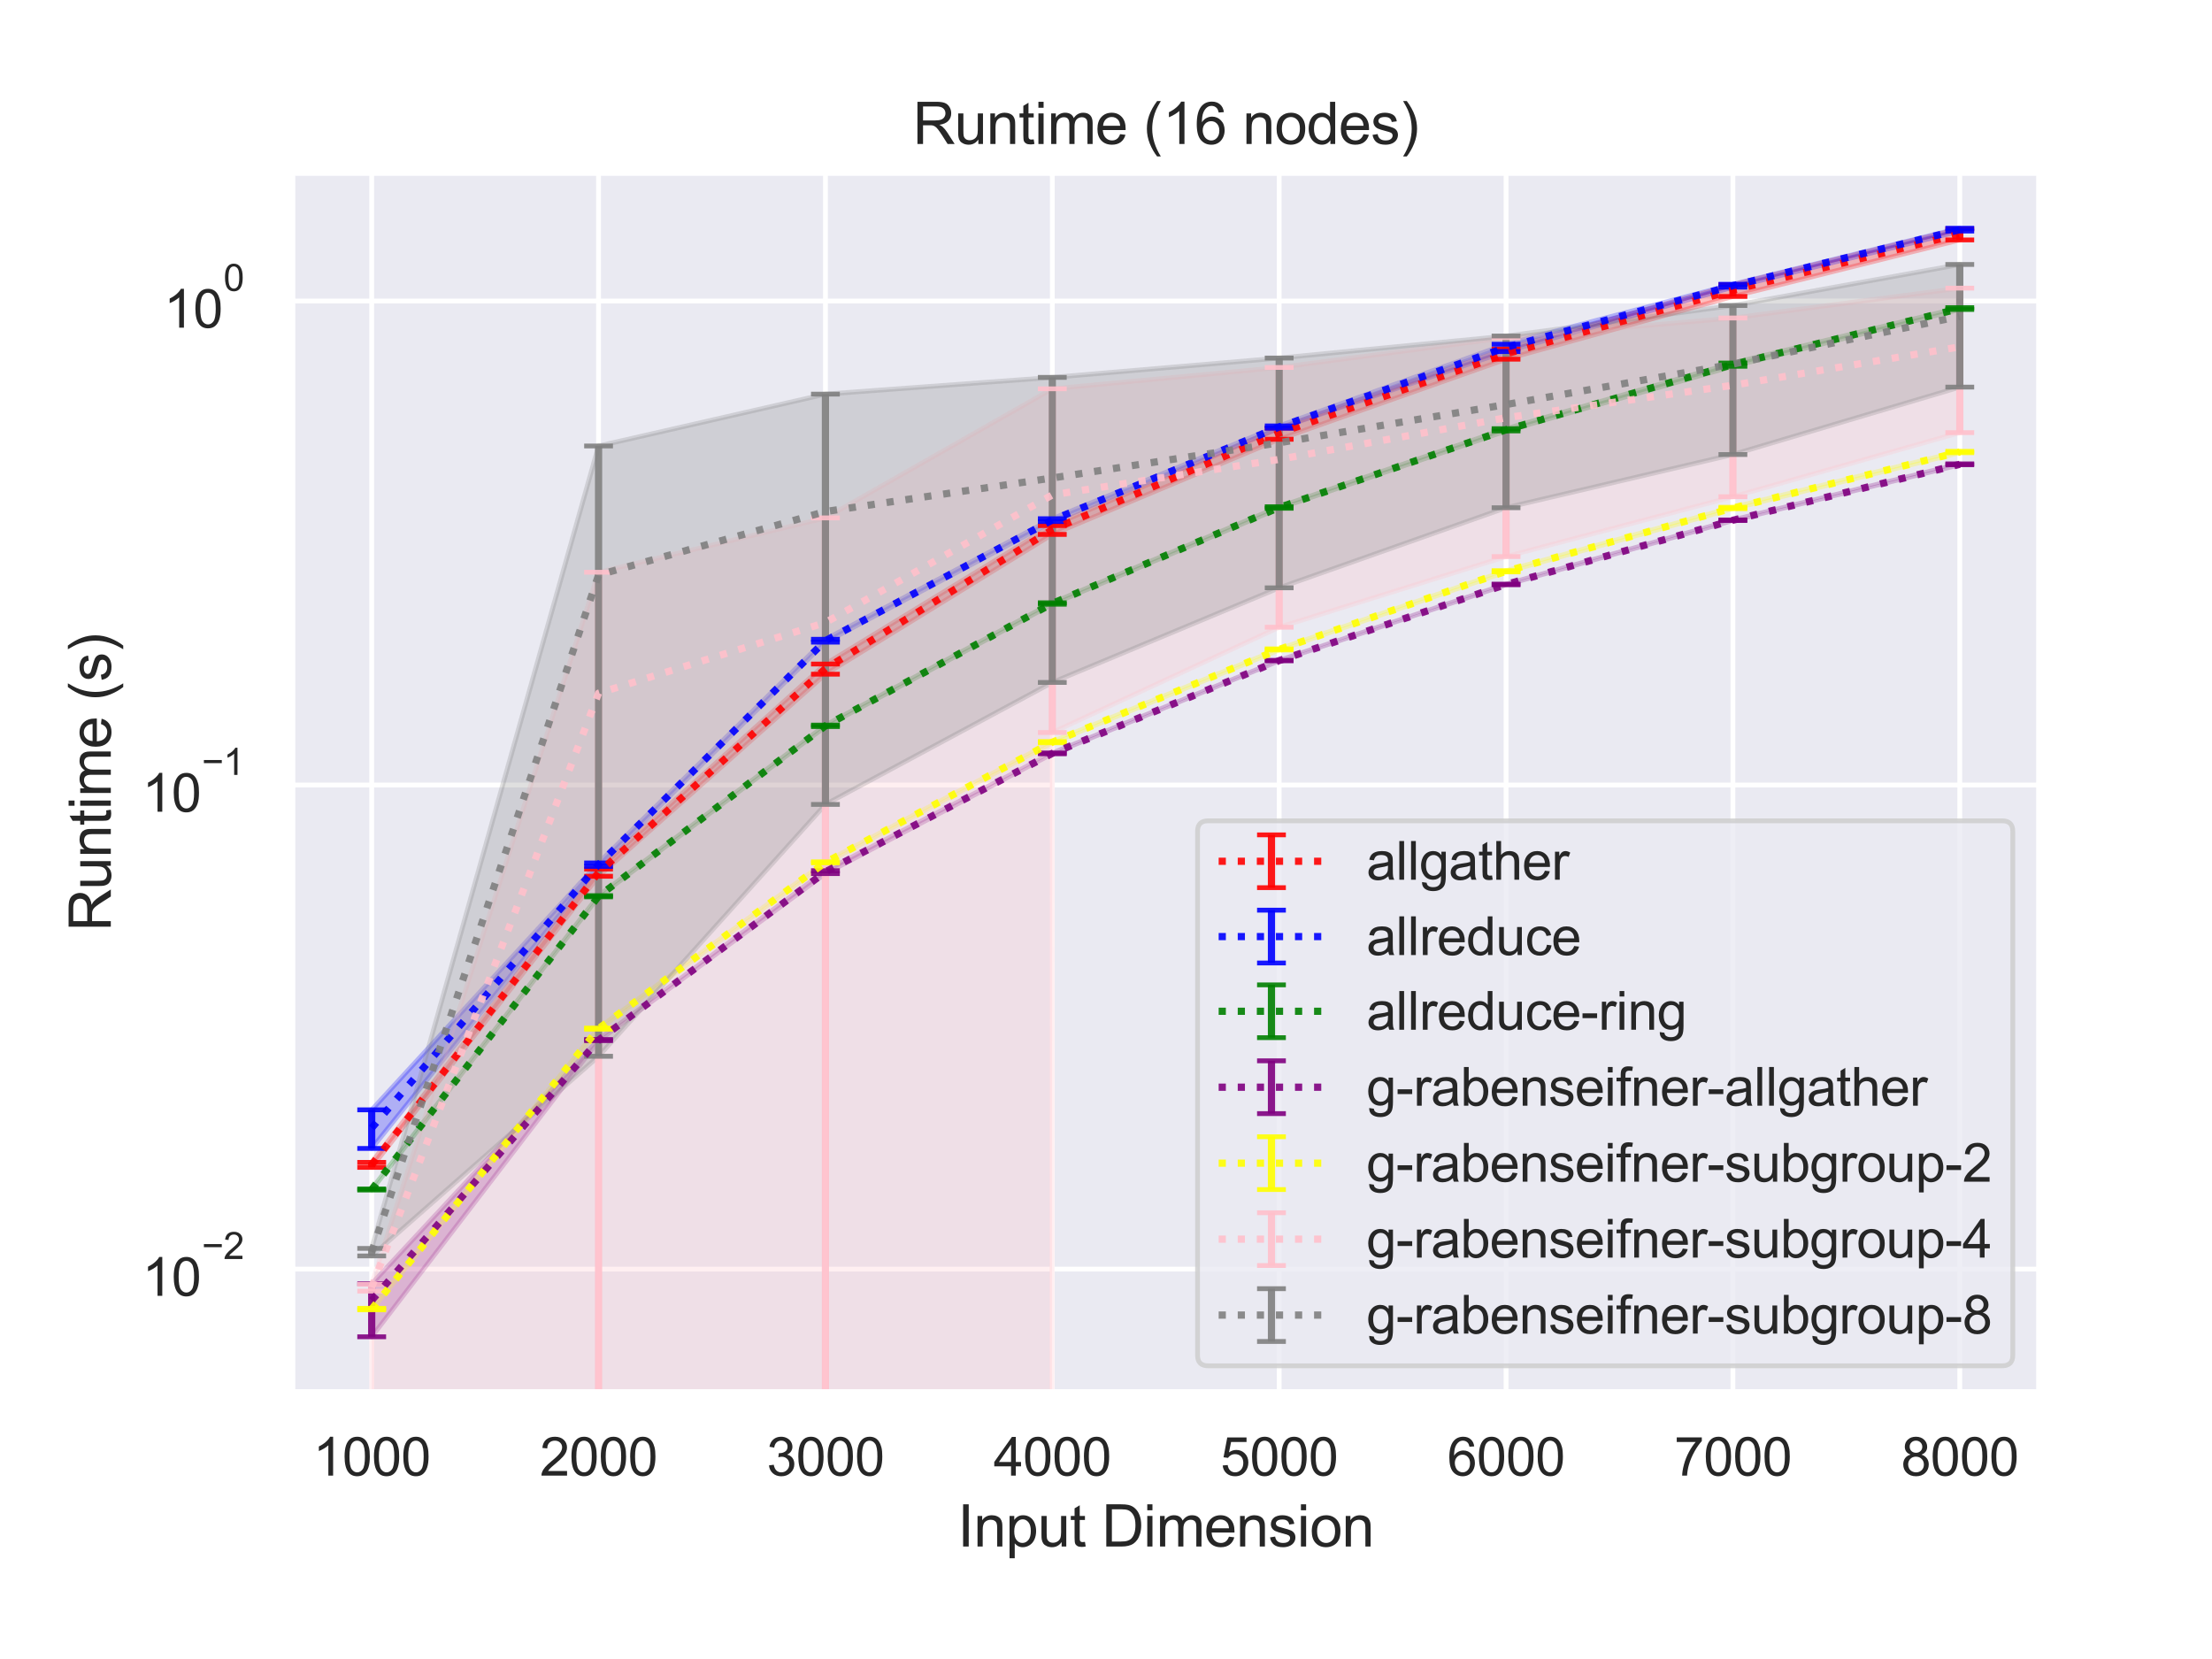 <?xml version="1.0" encoding="utf-8" standalone="no"?>
<!DOCTYPE svg PUBLIC "-//W3C//DTD SVG 1.1//EN"
  "http://www.w3.org/Graphics/SVG/1.1/DTD/svg11.dtd">
<svg height="345.6pt" version="1.1" viewBox="0 0 460.8 345.6" width="460.8pt" xmlns="http://www.w3.org/2000/svg" xmlns:xlink="http://www.w3.org/1999/xlink">
 <defs>
  <style type="text/css">*{stroke-linecap:butt;stroke-linejoin:round;}</style>
 </defs>
 <g id="figure_1">
  <g id="patch_1">
   <path d="M 0 345.6 
L 460.8 345.6 
L 460.8 0 
L 0 0 
z
" style="fill:#ffffff;"/>
  </g>
  <g id="axes_1">
   <g id="patch_2">
    <path d="M 60.89 290.02 
L 424.8 290.02 
L 424.8 36 
L 60.89 36 
z
" style="fill:#eaeaf2;"/>
   </g>
   <g id="matplotlib.axis_1">
    <g id="xtick_1">
     <g id="line2d_1">
      <path clip-path="url(#p976b9d3d63)" d="M 77.431 290.02 
L 77.431 36 
" style="fill:none;stroke:#ffffff;stroke-linecap:round;"/>
     </g>
     <g id="text_1">
      <!-- 1000 -->
      <g style="fill:#262626;" transform="translate(65.197 307.394)scale(0.11 -0.11)">
       <defs>
        <path d="M 2384 0 
L 1822 0 
L 1822 3584 
Q 1619 3391 1289 3197 
Q 959 3003 697 2906 
L 697 3450 
Q 1169 3672 1522 3987 
Q 1875 4303 2022 4600 
L 2384 4600 
L 2384 0 
z
" id="ArialMT-31" transform="scale(0.016)"/>
        <path d="M 266 2259 
Q 266 3072 433 3567 
Q 600 4063 929 4331 
Q 1259 4600 1759 4600 
Q 2128 4600 2406 4451 
Q 2684 4303 2865 4023 
Q 3047 3744 3150 3342 
Q 3253 2941 3253 2259 
Q 3253 1453 3087 958 
Q 2922 463 2592 192 
Q 2263 -78 1759 -78 
Q 1097 -78 719 397 
Q 266 969 266 2259 
z
M 844 2259 
Q 844 1131 1108 757 
Q 1372 384 1759 384 
Q 2147 384 2411 759 
Q 2675 1134 2675 2259 
Q 2675 3391 2411 3762 
Q 2147 4134 1753 4134 
Q 1366 4134 1134 3806 
Q 844 3388 844 2259 
z
" id="ArialMT-30" transform="scale(0.016)"/>
       </defs>
       <use xlink:href="#ArialMT-31"/>
       <use x="55.615" xlink:href="#ArialMT-30"/>
       <use x="111.23" xlink:href="#ArialMT-30"/>
       <use x="166.846" xlink:href="#ArialMT-30"/>
      </g>
     </g>
    </g>
    <g id="xtick_2">
     <g id="line2d_2">
      <path clip-path="url(#p976b9d3d63)" d="M 124.692 290.02 
L 124.692 36 
" style="fill:none;stroke:#ffffff;stroke-linecap:round;"/>
     </g>
     <g id="text_2">
      <!-- 2000 -->
      <g style="fill:#262626;" transform="translate(112.458 307.394)scale(0.11 -0.11)">
       <defs>
        <path d="M 3222 541 
L 3222 0 
L 194 0 
Q 188 203 259 391 
Q 375 700 629 1000 
Q 884 1300 1366 1694 
Q 2113 2306 2375 2664 
Q 2638 3022 2638 3341 
Q 2638 3675 2398 3904 
Q 2159 4134 1775 4134 
Q 1369 4134 1125 3890 
Q 881 3647 878 3216 
L 300 3275 
Q 359 3922 746 4261 
Q 1134 4600 1788 4600 
Q 2447 4600 2831 4234 
Q 3216 3869 3216 3328 
Q 3216 3053 3103 2787 
Q 2991 2522 2730 2228 
Q 2469 1934 1863 1422 
Q 1356 997 1212 845 
Q 1069 694 975 541 
L 3222 541 
z
" id="ArialMT-32" transform="scale(0.016)"/>
       </defs>
       <use xlink:href="#ArialMT-32"/>
       <use x="55.615" xlink:href="#ArialMT-30"/>
       <use x="111.23" xlink:href="#ArialMT-30"/>
       <use x="166.846" xlink:href="#ArialMT-30"/>
      </g>
     </g>
    </g>
    <g id="xtick_3">
     <g id="line2d_3">
      <path clip-path="url(#p976b9d3d63)" d="M 171.953 290.02 
L 171.953 36 
" style="fill:none;stroke:#ffffff;stroke-linecap:round;"/>
     </g>
     <g id="text_3">
      <!-- 3000 -->
      <g style="fill:#262626;" transform="translate(159.719 307.394)scale(0.11 -0.11)">
       <defs>
        <path d="M 269 1209 
L 831 1284 
Q 928 806 1161 595 
Q 1394 384 1728 384 
Q 2125 384 2398 659 
Q 2672 934 2672 1341 
Q 2672 1728 2419 1979 
Q 2166 2231 1775 2231 
Q 1616 2231 1378 2169 
L 1441 2663 
Q 1497 2656 1531 2656 
Q 1891 2656 2178 2843 
Q 2466 3031 2466 3422 
Q 2466 3731 2256 3934 
Q 2047 4138 1716 4138 
Q 1388 4138 1169 3931 
Q 950 3725 888 3313 
L 325 3413 
Q 428 3978 793 4289 
Q 1159 4600 1703 4600 
Q 2078 4600 2393 4439 
Q 2709 4278 2876 4000 
Q 3044 3722 3044 3409 
Q 3044 3113 2884 2869 
Q 2725 2625 2413 2481 
Q 2819 2388 3044 2092 
Q 3269 1797 3269 1353 
Q 3269 753 2831 336 
Q 2394 -81 1725 -81 
Q 1122 -81 723 278 
Q 325 638 269 1209 
z
" id="ArialMT-33" transform="scale(0.016)"/>
       </defs>
       <use xlink:href="#ArialMT-33"/>
       <use x="55.615" xlink:href="#ArialMT-30"/>
       <use x="111.23" xlink:href="#ArialMT-30"/>
       <use x="166.846" xlink:href="#ArialMT-30"/>
      </g>
     </g>
    </g>
    <g id="xtick_4">
     <g id="line2d_4">
      <path clip-path="url(#p976b9d3d63)" d="M 219.214 290.02 
L 219.214 36 
" style="fill:none;stroke:#ffffff;stroke-linecap:round;"/>
     </g>
     <g id="text_4">
      <!-- 4000 -->
      <g style="fill:#262626;" transform="translate(206.98 307.394)scale(0.11 -0.11)">
       <defs>
        <path d="M 2069 0 
L 2069 1097 
L 81 1097 
L 81 1613 
L 2172 4581 
L 2631 4581 
L 2631 1613 
L 3250 1613 
L 3250 1097 
L 2631 1097 
L 2631 0 
L 2069 0 
z
M 2069 1613 
L 2069 3678 
L 634 1613 
L 2069 1613 
z
" id="ArialMT-34" transform="scale(0.016)"/>
       </defs>
       <use xlink:href="#ArialMT-34"/>
       <use x="55.615" xlink:href="#ArialMT-30"/>
       <use x="111.23" xlink:href="#ArialMT-30"/>
       <use x="166.846" xlink:href="#ArialMT-30"/>
      </g>
     </g>
    </g>
    <g id="xtick_5">
     <g id="line2d_5">
      <path clip-path="url(#p976b9d3d63)" d="M 266.476 290.02 
L 266.476 36 
" style="fill:none;stroke:#ffffff;stroke-linecap:round;"/>
     </g>
     <g id="text_5">
      <!-- 5000 -->
      <g style="fill:#262626;" transform="translate(254.241 307.394)scale(0.11 -0.11)">
       <defs>
        <path d="M 266 1200 
L 856 1250 
Q 922 819 1161 601 
Q 1400 384 1738 384 
Q 2144 384 2425 690 
Q 2706 997 2706 1503 
Q 2706 1984 2436 2262 
Q 2166 2541 1728 2541 
Q 1456 2541 1237 2417 
Q 1019 2294 894 2097 
L 366 2166 
L 809 4519 
L 3088 4519 
L 3088 3981 
L 1259 3981 
L 1013 2750 
Q 1425 3038 1878 3038 
Q 2478 3038 2890 2622 
Q 3303 2206 3303 1553 
Q 3303 931 2941 478 
Q 2500 -78 1738 -78 
Q 1113 -78 717 272 
Q 322 622 266 1200 
z
" id="ArialMT-35" transform="scale(0.016)"/>
       </defs>
       <use xlink:href="#ArialMT-35"/>
       <use x="55.615" xlink:href="#ArialMT-30"/>
       <use x="111.23" xlink:href="#ArialMT-30"/>
       <use x="166.846" xlink:href="#ArialMT-30"/>
      </g>
     </g>
    </g>
    <g id="xtick_6">
     <g id="line2d_6">
      <path clip-path="url(#p976b9d3d63)" d="M 313.737 290.02 
L 313.737 36 
" style="fill:none;stroke:#ffffff;stroke-linecap:round;"/>
     </g>
     <g id="text_6">
      <!-- 6000 -->
      <g style="fill:#262626;" transform="translate(301.502 307.394)scale(0.11 -0.11)">
       <defs>
        <path d="M 3184 3459 
L 2625 3416 
Q 2550 3747 2413 3897 
Q 2184 4138 1850 4138 
Q 1581 4138 1378 3988 
Q 1113 3794 959 3422 
Q 806 3050 800 2363 
Q 1003 2672 1297 2822 
Q 1591 2972 1913 2972 
Q 2475 2972 2870 2558 
Q 3266 2144 3266 1488 
Q 3266 1056 3080 686 
Q 2894 316 2569 119 
Q 2244 -78 1831 -78 
Q 1128 -78 684 439 
Q 241 956 241 2144 
Q 241 3472 731 4075 
Q 1159 4600 1884 4600 
Q 2425 4600 2770 4297 
Q 3116 3994 3184 3459 
z
M 888 1484 
Q 888 1194 1011 928 
Q 1134 663 1356 523 
Q 1578 384 1822 384 
Q 2178 384 2434 671 
Q 2691 959 2691 1453 
Q 2691 1928 2437 2201 
Q 2184 2475 1800 2475 
Q 1419 2475 1153 2201 
Q 888 1928 888 1484 
z
" id="ArialMT-36" transform="scale(0.016)"/>
       </defs>
       <use xlink:href="#ArialMT-36"/>
       <use x="55.615" xlink:href="#ArialMT-30"/>
       <use x="111.23" xlink:href="#ArialMT-30"/>
       <use x="166.846" xlink:href="#ArialMT-30"/>
      </g>
     </g>
    </g>
    <g id="xtick_7">
     <g id="line2d_7">
      <path clip-path="url(#p976b9d3d63)" d="M 360.998 290.02 
L 360.998 36 
" style="fill:none;stroke:#ffffff;stroke-linecap:round;"/>
     </g>
     <g id="text_7">
      <!-- 7000 -->
      <g style="fill:#262626;" transform="translate(348.764 307.394)scale(0.11 -0.11)">
       <defs>
        <path d="M 303 3981 
L 303 4522 
L 3269 4522 
L 3269 4084 
Q 2831 3619 2401 2847 
Q 1972 2075 1738 1259 
Q 1569 684 1522 0 
L 944 0 
Q 953 541 1156 1306 
Q 1359 2072 1739 2783 
Q 2119 3494 2547 3981 
L 303 3981 
z
" id="ArialMT-37" transform="scale(0.016)"/>
       </defs>
       <use xlink:href="#ArialMT-37"/>
       <use x="55.615" xlink:href="#ArialMT-30"/>
       <use x="111.23" xlink:href="#ArialMT-30"/>
       <use x="166.846" xlink:href="#ArialMT-30"/>
      </g>
     </g>
    </g>
    <g id="xtick_8">
     <g id="line2d_8">
      <path clip-path="url(#p976b9d3d63)" d="M 408.259 290.02 
L 408.259 36 
" style="fill:none;stroke:#ffffff;stroke-linecap:round;"/>
     </g>
     <g id="text_8">
      <!-- 8000 -->
      <g style="fill:#262626;" transform="translate(396.025 307.394)scale(0.11 -0.11)">
       <defs>
        <path d="M 1131 2484 
Q 781 2613 612 2850 
Q 444 3088 444 3419 
Q 444 3919 803 4259 
Q 1163 4600 1759 4600 
Q 2359 4600 2725 4251 
Q 3091 3903 3091 3403 
Q 3091 3084 2923 2848 
Q 2756 2613 2416 2484 
Q 2838 2347 3058 2040 
Q 3278 1734 3278 1309 
Q 3278 722 2862 322 
Q 2447 -78 1769 -78 
Q 1091 -78 675 323 
Q 259 725 259 1325 
Q 259 1772 486 2073 
Q 713 2375 1131 2484 
z
M 1019 3438 
Q 1019 3113 1228 2906 
Q 1438 2700 1772 2700 
Q 2097 2700 2305 2904 
Q 2513 3109 2513 3406 
Q 2513 3716 2298 3927 
Q 2084 4138 1766 4138 
Q 1444 4138 1231 3931 
Q 1019 3725 1019 3438 
z
M 838 1322 
Q 838 1081 952 856 
Q 1066 631 1291 507 
Q 1516 384 1775 384 
Q 2178 384 2440 643 
Q 2703 903 2703 1303 
Q 2703 1709 2433 1975 
Q 2163 2241 1756 2241 
Q 1359 2241 1098 1978 
Q 838 1716 838 1322 
z
" id="ArialMT-38" transform="scale(0.016)"/>
       </defs>
       <use xlink:href="#ArialMT-38"/>
       <use x="55.615" xlink:href="#ArialMT-30"/>
       <use x="111.23" xlink:href="#ArialMT-30"/>
       <use x="166.846" xlink:href="#ArialMT-30"/>
      </g>
     </g>
    </g>
    <g id="text_9">
     <!-- Input Dimension -->
     <g style="fill:#262626;" transform="translate(199.491 322.169)scale(0.12 -0.12)">
      <defs>
       <path d="M 597 0 
L 597 4581 
L 1203 4581 
L 1203 0 
L 597 0 
z
" id="ArialMT-49" transform="scale(0.016)"/>
       <path d="M 422 0 
L 422 3319 
L 928 3319 
L 928 2847 
Q 1294 3394 1984 3394 
Q 2284 3394 2536 3286 
Q 2788 3178 2913 3003 
Q 3038 2828 3088 2588 
Q 3119 2431 3119 2041 
L 3119 0 
L 2556 0 
L 2556 2019 
Q 2556 2363 2490 2533 
Q 2425 2703 2258 2804 
Q 2091 2906 1866 2906 
Q 1506 2906 1245 2678 
Q 984 2450 984 1813 
L 984 0 
L 422 0 
z
" id="ArialMT-6e" transform="scale(0.016)"/>
       <path d="M 422 -1272 
L 422 3319 
L 934 3319 
L 934 2888 
Q 1116 3141 1344 3267 
Q 1572 3394 1897 3394 
Q 2322 3394 2647 3175 
Q 2972 2956 3137 2557 
Q 3303 2159 3303 1684 
Q 3303 1175 3120 767 
Q 2938 359 2589 142 
Q 2241 -75 1856 -75 
Q 1575 -75 1351 44 
Q 1128 163 984 344 
L 984 -1272 
L 422 -1272 
z
M 931 1641 
Q 931 1000 1190 694 
Q 1450 388 1819 388 
Q 2194 388 2461 705 
Q 2728 1022 2728 1688 
Q 2728 2322 2467 2637 
Q 2206 2953 1844 2953 
Q 1484 2953 1207 2617 
Q 931 2281 931 1641 
z
" id="ArialMT-70" transform="scale(0.016)"/>
       <path d="M 2597 0 
L 2597 488 
Q 2209 -75 1544 -75 
Q 1250 -75 995 37 
Q 741 150 617 320 
Q 494 491 444 738 
Q 409 903 409 1263 
L 409 3319 
L 972 3319 
L 972 1478 
Q 972 1038 1006 884 
Q 1059 663 1231 536 
Q 1403 409 1656 409 
Q 1909 409 2131 539 
Q 2353 669 2445 892 
Q 2538 1116 2538 1541 
L 2538 3319 
L 3100 3319 
L 3100 0 
L 2597 0 
z
" id="ArialMT-75" transform="scale(0.016)"/>
       <path d="M 1650 503 
L 1731 6 
Q 1494 -44 1306 -44 
Q 1000 -44 831 53 
Q 663 150 594 308 
Q 525 466 525 972 
L 525 2881 
L 113 2881 
L 113 3319 
L 525 3319 
L 525 4141 
L 1084 4478 
L 1084 3319 
L 1650 3319 
L 1650 2881 
L 1084 2881 
L 1084 941 
Q 1084 700 1114 631 
Q 1144 563 1211 522 
Q 1278 481 1403 481 
Q 1497 481 1650 503 
z
" id="ArialMT-74" transform="scale(0.016)"/>
       <path id="ArialMT-20" transform="scale(0.016)"/>
       <path d="M 494 0 
L 494 4581 
L 2072 4581 
Q 2606 4581 2888 4516 
Q 3281 4425 3559 4188 
Q 3922 3881 4101 3404 
Q 4281 2928 4281 2316 
Q 4281 1794 4159 1391 
Q 4038 988 3847 723 
Q 3656 459 3429 307 
Q 3203 156 2883 78 
Q 2563 0 2147 0 
L 494 0 
z
M 1100 541 
L 2078 541 
Q 2531 541 2789 625 
Q 3047 709 3200 863 
Q 3416 1078 3536 1442 
Q 3656 1806 3656 2325 
Q 3656 3044 3420 3430 
Q 3184 3816 2847 3947 
Q 2603 4041 2063 4041 
L 1100 4041 
L 1100 541 
z
" id="ArialMT-44" transform="scale(0.016)"/>
       <path d="M 425 3934 
L 425 4581 
L 988 4581 
L 988 3934 
L 425 3934 
z
M 425 0 
L 425 3319 
L 988 3319 
L 988 0 
L 425 0 
z
" id="ArialMT-69" transform="scale(0.016)"/>
       <path d="M 422 0 
L 422 3319 
L 925 3319 
L 925 2853 
Q 1081 3097 1340 3245 
Q 1600 3394 1931 3394 
Q 2300 3394 2536 3241 
Q 2772 3088 2869 2813 
Q 3263 3394 3894 3394 
Q 4388 3394 4653 3120 
Q 4919 2847 4919 2278 
L 4919 0 
L 4359 0 
L 4359 2091 
Q 4359 2428 4304 2576 
Q 4250 2725 4106 2815 
Q 3963 2906 3769 2906 
Q 3419 2906 3187 2673 
Q 2956 2441 2956 1928 
L 2956 0 
L 2394 0 
L 2394 2156 
Q 2394 2531 2256 2718 
Q 2119 2906 1806 2906 
Q 1569 2906 1367 2781 
Q 1166 2656 1075 2415 
Q 984 2175 984 1722 
L 984 0 
L 422 0 
z
" id="ArialMT-6d" transform="scale(0.016)"/>
       <path d="M 2694 1069 
L 3275 997 
Q 3138 488 2766 206 
Q 2394 -75 1816 -75 
Q 1088 -75 661 373 
Q 234 822 234 1631 
Q 234 2469 665 2931 
Q 1097 3394 1784 3394 
Q 2450 3394 2872 2941 
Q 3294 2488 3294 1666 
Q 3294 1616 3291 1516 
L 816 1516 
Q 847 969 1125 678 
Q 1403 388 1819 388 
Q 2128 388 2347 550 
Q 2566 713 2694 1069 
z
M 847 1978 
L 2700 1978 
Q 2663 2397 2488 2606 
Q 2219 2931 1791 2931 
Q 1403 2931 1139 2672 
Q 875 2413 847 1978 
z
" id="ArialMT-65" transform="scale(0.016)"/>
       <path d="M 197 991 
L 753 1078 
Q 800 744 1014 566 
Q 1228 388 1613 388 
Q 2000 388 2187 545 
Q 2375 703 2375 916 
Q 2375 1106 2209 1216 
Q 2094 1291 1634 1406 
Q 1016 1563 777 1677 
Q 538 1791 414 1992 
Q 291 2194 291 2438 
Q 291 2659 392 2848 
Q 494 3038 669 3163 
Q 800 3259 1026 3326 
Q 1253 3394 1513 3394 
Q 1903 3394 2198 3281 
Q 2494 3169 2634 2976 
Q 2775 2784 2828 2463 
L 2278 2388 
Q 2241 2644 2061 2787 
Q 1881 2931 1553 2931 
Q 1166 2931 1000 2803 
Q 834 2675 834 2503 
Q 834 2394 903 2306 
Q 972 2216 1119 2156 
Q 1203 2125 1616 2013 
Q 2213 1853 2448 1751 
Q 2684 1650 2818 1456 
Q 2953 1263 2953 975 
Q 2953 694 2789 445 
Q 2625 197 2315 61 
Q 2006 -75 1616 -75 
Q 969 -75 630 194 
Q 291 463 197 991 
z
" id="ArialMT-73" transform="scale(0.016)"/>
       <path d="M 213 1659 
Q 213 2581 725 3025 
Q 1153 3394 1769 3394 
Q 2453 3394 2887 2945 
Q 3322 2497 3322 1706 
Q 3322 1066 3130 698 
Q 2938 331 2570 128 
Q 2203 -75 1769 -75 
Q 1072 -75 642 372 
Q 213 819 213 1659 
z
M 791 1659 
Q 791 1022 1069 705 
Q 1347 388 1769 388 
Q 2188 388 2466 706 
Q 2744 1025 2744 1678 
Q 2744 2294 2464 2611 
Q 2184 2928 1769 2928 
Q 1347 2928 1069 2612 
Q 791 2297 791 1659 
z
" id="ArialMT-6f" transform="scale(0.016)"/>
      </defs>
      <use xlink:href="#ArialMT-49"/>
      <use x="27.783" xlink:href="#ArialMT-6e"/>
      <use x="83.398" xlink:href="#ArialMT-70"/>
      <use x="139.014" xlink:href="#ArialMT-75"/>
      <use x="194.629" xlink:href="#ArialMT-74"/>
      <use x="222.412" xlink:href="#ArialMT-20"/>
      <use x="250.195" xlink:href="#ArialMT-44"/>
      <use x="322.412" xlink:href="#ArialMT-69"/>
      <use x="344.629" xlink:href="#ArialMT-6d"/>
      <use x="427.93" xlink:href="#ArialMT-65"/>
      <use x="483.545" xlink:href="#ArialMT-6e"/>
      <use x="539.16" xlink:href="#ArialMT-73"/>
      <use x="589.16" xlink:href="#ArialMT-69"/>
      <use x="611.377" xlink:href="#ArialMT-6f"/>
      <use x="666.992" xlink:href="#ArialMT-6e"/>
     </g>
    </g>
   </g>
   <g id="matplotlib.axis_2">
    <g id="ytick_1">
     <g id="line2d_9">
      <path clip-path="url(#p976b9d3d63)" d="M 60.89 264.375 
L 424.8 264.375 
" style="fill:none;stroke:#ffffff;stroke-linecap:round;"/>
     </g>
     <g id="text_10">
      <!-- $\mathdefault{10^{-2}}$ -->
      <g style="fill:#262626;" transform="translate(29.61 270.047)scale(0.11 -0.11)">
       <defs>
        <path d="M 3381 1997 
L 356 1997 
L 356 2522 
L 3381 2522 
L 3381 1997 
z
" id="ArialMT-2212" transform="scale(0.016)"/>
       </defs>
       <use transform="translate(0 0.994)" xlink:href="#ArialMT-31"/>
       <use transform="translate(55.615 0.994)" xlink:href="#ArialMT-30"/>
       <use transform="translate(112.973 70.688)scale(0.7)" xlink:href="#ArialMT-2212"/>
       <use transform="translate(153.852 70.688)scale(0.7)" xlink:href="#ArialMT-32"/>
      </g>
     </g>
    </g>
    <g id="ytick_2">
     <g id="line2d_10">
      <path clip-path="url(#p976b9d3d63)" d="M 60.89 163.536 
L 424.8 163.536 
" style="fill:none;stroke:#ffffff;stroke-linecap:round;"/>
     </g>
     <g id="text_11">
      <!-- $\mathdefault{10^{-1}}$ -->
      <g style="fill:#262626;" transform="translate(29.61 169.208)scale(0.11 -0.11)">
       <use transform="translate(0 0.994)" xlink:href="#ArialMT-31"/>
       <use transform="translate(55.615 0.994)" xlink:href="#ArialMT-30"/>
       <use transform="translate(112.973 70.688)scale(0.7)" xlink:href="#ArialMT-2212"/>
       <use transform="translate(153.852 70.688)scale(0.7)" xlink:href="#ArialMT-31"/>
      </g>
     </g>
    </g>
    <g id="ytick_3">
     <g id="line2d_11">
      <path clip-path="url(#p976b9d3d63)" d="M 60.89 62.697 
L 424.8 62.697 
" style="fill:none;stroke:#ffffff;stroke-linecap:round;"/>
     </g>
     <g id="text_12">
      <!-- $\mathdefault{10^{0}}$ -->
      <g style="fill:#262626;" transform="translate(34.12 68.369)scale(0.11 -0.11)">
       <use transform="translate(0 0.994)" xlink:href="#ArialMT-31"/>
       <use transform="translate(55.615 0.994)" xlink:href="#ArialMT-30"/>
       <use transform="translate(112.973 70.688)scale(0.7)" xlink:href="#ArialMT-30"/>
      </g>
     </g>
    </g>
    <g id="ytick_4"/>
    <g id="ytick_5"/>
    <g id="ytick_6"/>
    <g id="ytick_7"/>
    <g id="ytick_8"/>
    <g id="ytick_9"/>
    <g id="ytick_10"/>
    <g id="ytick_11"/>
    <g id="ytick_12"/>
    <g id="ytick_13"/>
    <g id="ytick_14"/>
    <g id="ytick_15"/>
    <g id="ytick_16"/>
    <g id="ytick_17"/>
    <g id="ytick_18"/>
    <g id="ytick_19"/>
    <g id="ytick_20"/>
    <g id="ytick_21"/>
    <g id="ytick_22"/>
    <g id="ytick_23"/>
    <g id="text_13">
     <!-- Runtime (s) -->
     <g style="fill:#262626;" transform="translate(23.084 194.013)rotate(-90)scale(0.12 -0.12)">
      <defs>
       <path d="M 503 0 
L 503 4581 
L 2534 4581 
Q 3147 4581 3465 4457 
Q 3784 4334 3975 4021 
Q 4166 3709 4166 3331 
Q 4166 2844 3850 2509 
Q 3534 2175 2875 2084 
Q 3116 1969 3241 1856 
Q 3506 1613 3744 1247 
L 4541 0 
L 3778 0 
L 3172 953 
Q 2906 1366 2734 1584 
Q 2563 1803 2427 1890 
Q 2291 1978 2150 2013 
Q 2047 2034 1813 2034 
L 1109 2034 
L 1109 0 
L 503 0 
z
M 1109 2559 
L 2413 2559 
Q 2828 2559 3062 2645 
Q 3297 2731 3419 2920 
Q 3541 3109 3541 3331 
Q 3541 3656 3305 3865 
Q 3069 4075 2559 4075 
L 1109 4075 
L 1109 2559 
z
" id="ArialMT-52" transform="scale(0.016)"/>
       <path d="M 1497 -1347 
Q 1031 -759 709 28 
Q 388 816 388 1659 
Q 388 2403 628 3084 
Q 909 3875 1497 4659 
L 1900 4659 
Q 1522 4009 1400 3731 
Q 1209 3300 1100 2831 
Q 966 2247 966 1656 
Q 966 153 1900 -1347 
L 1497 -1347 
z
" id="ArialMT-28" transform="scale(0.016)"/>
       <path d="M 791 -1347 
L 388 -1347 
Q 1322 153 1322 1656 
Q 1322 2244 1188 2822 
Q 1081 3291 891 3722 
Q 769 4003 388 4659 
L 791 4659 
Q 1378 3875 1659 3084 
Q 1900 2403 1900 1659 
Q 1900 816 1576 28 
Q 1253 -759 791 -1347 
z
" id="ArialMT-29" transform="scale(0.016)"/>
      </defs>
      <use xlink:href="#ArialMT-52"/>
      <use x="72.217" xlink:href="#ArialMT-75"/>
      <use x="127.832" xlink:href="#ArialMT-6e"/>
      <use x="183.447" xlink:href="#ArialMT-74"/>
      <use x="211.23" xlink:href="#ArialMT-69"/>
      <use x="233.447" xlink:href="#ArialMT-6d"/>
      <use x="316.748" xlink:href="#ArialMT-65"/>
      <use x="372.363" xlink:href="#ArialMT-20"/>
      <use x="400.146" xlink:href="#ArialMT-28"/>
      <use x="433.447" xlink:href="#ArialMT-73"/>
      <use x="483.447" xlink:href="#ArialMT-29"/>
     </g>
    </g>
   </g>
   <g id="PolyCollection_1">
    <defs>
     <path d="M 77.431 -103.462 
L 77.431 -102.422 
L 124.692 -163.058 
L 171.953 -205.157 
L 219.214 -234.271 
L 266.476 -254.092 
L 313.737 -270.771 
L 360.998 -283.844 
L 408.259 -295.616 
L 408.259 -297.92 
L 408.259 -297.92 
L 360.998 -286.291 
L 313.737 -272.87 
L 266.476 -256.426 
L 219.214 -236.107 
L 171.953 -207.267 
L 124.692 -164.572 
L 77.431 -103.462 
z
" id="mdfa019125d" style="stroke:#ff0000;stroke-opacity:0.25;"/>
    </defs>
    <g clip-path="url(#p976b9d3d63)">
     <use style="fill:#ff0000;fill-opacity:0.25;stroke:#ff0000;stroke-opacity:0.25;" x="0" xlink:href="#mdfa019125d" y="345.6"/>
    </g>
   </g>
   <g id="PolyCollection_2">
    <defs>
     <path d="M 77.431 -114.401 
L 77.431 -106.363 
L 124.692 -165.112 
L 171.953 -211.827 
L 219.214 -236.962 
L 266.476 -256.413 
L 313.737 -272.375 
L 360.998 -285.777 
L 408.259 -297.46 
L 408.259 -298.054 
L 408.259 -298.054 
L 360.998 -286.378 
L 313.737 -273.897 
L 266.476 -256.877 
L 219.214 -237.549 
L 171.953 -212.421 
L 124.692 -165.836 
L 77.431 -114.401 
z
" id="me9c77194a5" style="stroke:#0000ff;stroke-opacity:0.25;"/>
    </defs>
    <g clip-path="url(#p976b9d3d63)">
     <use style="fill:#0000ff;fill-opacity:0.25;stroke:#0000ff;stroke-opacity:0.25;" x="0" xlink:href="#me9c77194a5" y="345.6"/>
    </g>
   </g>
   <g id="PolyCollection_3">
    <defs>
     <path d="M 77.431 -97.918 
L 77.431 -97.699 
L 124.692 -158.764 
L 171.953 -194.246 
L 219.214 -219.734 
L 266.476 -239.724 
L 313.737 -255.826 
L 360.998 -269.302 
L 408.259 -281.134 
L 408.259 -281.509 
L 408.259 -281.509 
L 360.998 -269.969 
L 313.737 -256.289 
L 266.476 -240.037 
L 219.214 -220.037 
L 171.953 -194.548 
L 124.692 -159.028 
L 77.431 -97.918 
z
" id="m0e6df2b488" style="stroke:#008000;stroke-opacity:0.25;"/>
    </defs>
    <g clip-path="url(#p976b9d3d63)">
     <use style="fill:#008000;fill-opacity:0.25;stroke:#008000;stroke-opacity:0.25;" x="0" xlink:href="#m0e6df2b488" y="345.6"/>
    </g>
   </g>
   <g id="PolyCollection_4">
    <defs>
     <path d="M 77.431 -78.169 
L 77.431 -67.126 
L 124.692 -128.811 
L 171.953 -163.607 
L 219.214 -188.57 
L 266.476 -207.945 
L 313.737 -223.784 
L 360.998 -237.169 
L 408.259 -248.78 
L 408.259 -248.967 
L 408.259 -248.967 
L 360.998 -237.291 
L 313.737 -223.911 
L 266.476 -208.034 
L 219.214 -188.743 
L 171.953 -164.221 
L 124.692 -129.053 
L 77.431 -78.169 
z
" id="m1fd9168de0" style="stroke:#800080;stroke-opacity:0.25;"/>
    </defs>
    <g clip-path="url(#p976b9d3d63)">
     <use style="fill:#800080;fill-opacity:0.25;stroke:#800080;stroke-opacity:0.25;" x="0" xlink:href="#m1fd9168de0" y="345.6"/>
    </g>
   </g>
   <g id="PolyCollection_5">
    <defs>
     <path d="M 77.431 -73.051 
L 77.431 -72.74 
L 124.692 -131.198 
L 171.953 -165.846 
L 219.214 -190.87 
L 266.476 -210.211 
L 313.737 -226.467 
L 360.998 -239.633 
L 408.259 -251.295 
L 408.259 -251.582 
L 408.259 -251.582 
L 360.998 -239.919 
L 313.737 -226.721 
L 266.476 -210.428 
L 219.214 -191.122 
L 171.953 -166.068 
L 124.692 -131.436 
L 77.431 -73.051 
z
" id="m3a0ba43d50" style="stroke:#ffff00;stroke-opacity:0.25;"/>
    </defs>
    <g clip-path="url(#p976b9d3d63)">
     <use style="fill:#ffff00;fill-opacity:0.25;stroke:#ffff00;stroke-opacity:0.25;" x="0" xlink:href="#m3a0ba43d50" y="345.6"/>
    </g>
   </g>
   <g id="PolyCollection_6">
    <path clip-path="url(#p976b9d3d63)" d="M 77.431 267.554 
L 77.431 268.965 
L 124.692 100901.769 
L 171.953 100901.769 
L 219.214 152.599 
L 266.476 130.661 
L 313.737 115.945 
L 360.998 103.477 
L 408.259 90.127 
L 408.259 60.024 
L 408.259 60.024 
L 360.998 66.244 
L 313.737 70.333 
L 266.476 76.546 
L 219.214 80.998 
L 171.953 107.889 
L 124.692 119.21 
L 77.431 267.554 
z
" style="fill:#ffc0cb;fill-opacity:0.25;stroke:#ffc0cb;stroke-opacity:0.25;"/>
   </g>
   <g id="PolyCollection_7">
    <defs>
     <path d="M 77.431 -85.528 
L 77.431 -83.968 
L 124.692 -125.559 
L 171.953 -178.025 
L 219.214 -203.436 
L 266.476 -223.147 
L 313.737 -239.831 
L 360.998 -250.916 
L 408.259 -264.958 
L 408.259 -290.505 
L 408.259 -290.505 
L 360.998 -281.958 
L 313.737 -275.598 
L 266.476 -271.014 
L 219.214 -266.981 
L 171.953 -263.499 
L 124.692 -252.696 
L 77.431 -85.528 
z
" id="m7ad7ed30c4" style="stroke:#808080;stroke-opacity:0.25;"/>
    </defs>
    <g clip-path="url(#p976b9d3d63)">
     <use style="fill:#808080;fill-opacity:0.25;stroke:#808080;stroke-opacity:0.25;" x="0" xlink:href="#m7ad7ed30c4" y="345.6"/>
    </g>
   </g>
   <g id="LineCollection_1">
    <path clip-path="url(#p976b9d3d63)" d="M 77.431 243.178 
L 77.431 242.138 
" style="fill:none;stroke:#ff0000;stroke-opacity:0.9;stroke-width:1.5;"/>
    <path clip-path="url(#p976b9d3d63)" d="M 124.692 182.542 
L 124.692 181.028 
" style="fill:none;stroke:#ff0000;stroke-opacity:0.9;stroke-width:1.5;"/>
    <path clip-path="url(#p976b9d3d63)" d="M 171.953 140.443 
L 171.953 138.333 
" style="fill:none;stroke:#ff0000;stroke-opacity:0.9;stroke-width:1.5;"/>
    <path clip-path="url(#p976b9d3d63)" d="M 219.214 111.329 
L 219.214 109.493 
" style="fill:none;stroke:#ff0000;stroke-opacity:0.9;stroke-width:1.5;"/>
    <path clip-path="url(#p976b9d3d63)" d="M 266.476 91.508 
L 266.476 89.174 
" style="fill:none;stroke:#ff0000;stroke-opacity:0.9;stroke-width:1.5;"/>
    <path clip-path="url(#p976b9d3d63)" d="M 313.737 74.829 
L 313.737 72.73 
" style="fill:none;stroke:#ff0000;stroke-opacity:0.9;stroke-width:1.5;"/>
    <path clip-path="url(#p976b9d3d63)" d="M 360.998 61.756 
L 360.998 59.309 
" style="fill:none;stroke:#ff0000;stroke-opacity:0.9;stroke-width:1.5;"/>
    <path clip-path="url(#p976b9d3d63)" d="M 408.259 49.984 
L 408.259 47.68 
" style="fill:none;stroke:#ff0000;stroke-opacity:0.9;stroke-width:1.5;"/>
   </g>
   <g id="LineCollection_2">
    <path clip-path="url(#p976b9d3d63)" d="M 77.431 239.237 
L 77.431 231.199 
" style="fill:none;stroke:#0000ff;stroke-opacity:0.9;stroke-width:1.5;"/>
    <path clip-path="url(#p976b9d3d63)" d="M 124.692 180.488 
L 124.692 179.764 
" style="fill:none;stroke:#0000ff;stroke-opacity:0.9;stroke-width:1.5;"/>
    <path clip-path="url(#p976b9d3d63)" d="M 171.953 133.773 
L 171.953 133.179 
" style="fill:none;stroke:#0000ff;stroke-opacity:0.9;stroke-width:1.5;"/>
    <path clip-path="url(#p976b9d3d63)" d="M 219.214 108.638 
L 219.214 108.051 
" style="fill:none;stroke:#0000ff;stroke-opacity:0.9;stroke-width:1.5;"/>
    <path clip-path="url(#p976b9d3d63)" d="M 266.476 89.187 
L 266.476 88.723 
" style="fill:none;stroke:#0000ff;stroke-opacity:0.9;stroke-width:1.5;"/>
    <path clip-path="url(#p976b9d3d63)" d="M 313.737 73.225 
L 313.737 71.703 
" style="fill:none;stroke:#0000ff;stroke-opacity:0.9;stroke-width:1.5;"/>
    <path clip-path="url(#p976b9d3d63)" d="M 360.998 59.823 
L 360.998 59.222 
" style="fill:none;stroke:#0000ff;stroke-opacity:0.9;stroke-width:1.5;"/>
    <path clip-path="url(#p976b9d3d63)" d="M 408.259 48.14 
L 408.259 47.546 
" style="fill:none;stroke:#0000ff;stroke-opacity:0.9;stroke-width:1.5;"/>
   </g>
   <g id="LineCollection_3">
    <path clip-path="url(#p976b9d3d63)" d="M 77.431 247.901 
L 77.431 247.682 
" style="fill:none;stroke:#008000;stroke-opacity:0.9;stroke-width:1.5;"/>
    <path clip-path="url(#p976b9d3d63)" d="M 124.692 186.836 
L 124.692 186.572 
" style="fill:none;stroke:#008000;stroke-opacity:0.9;stroke-width:1.5;"/>
    <path clip-path="url(#p976b9d3d63)" d="M 171.953 151.354 
L 171.953 151.052 
" style="fill:none;stroke:#008000;stroke-opacity:0.9;stroke-width:1.5;"/>
    <path clip-path="url(#p976b9d3d63)" d="M 219.214 125.866 
L 219.214 125.563 
" style="fill:none;stroke:#008000;stroke-opacity:0.9;stroke-width:1.5;"/>
    <path clip-path="url(#p976b9d3d63)" d="M 266.476 105.876 
L 266.476 105.563 
" style="fill:none;stroke:#008000;stroke-opacity:0.9;stroke-width:1.5;"/>
    <path clip-path="url(#p976b9d3d63)" d="M 313.737 89.774 
L 313.737 89.311 
" style="fill:none;stroke:#008000;stroke-opacity:0.9;stroke-width:1.5;"/>
    <path clip-path="url(#p976b9d3d63)" d="M 360.998 76.298 
L 360.998 75.631 
" style="fill:none;stroke:#008000;stroke-opacity:0.9;stroke-width:1.5;"/>
    <path clip-path="url(#p976b9d3d63)" d="M 408.259 64.466 
L 408.259 64.091 
" style="fill:none;stroke:#008000;stroke-opacity:0.9;stroke-width:1.5;"/>
   </g>
   <g id="LineCollection_4">
    <path clip-path="url(#p976b9d3d63)" d="M 77.431 278.474 
L 77.431 267.431 
" style="fill:none;stroke:#800080;stroke-opacity:0.9;stroke-width:1.5;"/>
    <path clip-path="url(#p976b9d3d63)" d="M 124.692 216.789 
L 124.692 216.547 
" style="fill:none;stroke:#800080;stroke-opacity:0.9;stroke-width:1.5;"/>
    <path clip-path="url(#p976b9d3d63)" d="M 171.953 181.993 
L 171.953 181.379 
" style="fill:none;stroke:#800080;stroke-opacity:0.9;stroke-width:1.5;"/>
    <path clip-path="url(#p976b9d3d63)" d="M 219.214 157.03 
L 219.214 156.857 
" style="fill:none;stroke:#800080;stroke-opacity:0.9;stroke-width:1.5;"/>
    <path clip-path="url(#p976b9d3d63)" d="M 266.476 137.655 
L 266.476 137.566 
" style="fill:none;stroke:#800080;stroke-opacity:0.9;stroke-width:1.5;"/>
    <path clip-path="url(#p976b9d3d63)" d="M 313.737 121.816 
L 313.737 121.689 
" style="fill:none;stroke:#800080;stroke-opacity:0.9;stroke-width:1.5;"/>
    <path clip-path="url(#p976b9d3d63)" d="M 360.998 108.431 
L 360.998 108.309 
" style="fill:none;stroke:#800080;stroke-opacity:0.9;stroke-width:1.5;"/>
    <path clip-path="url(#p976b9d3d63)" d="M 408.259 96.82 
L 408.259 96.633 
" style="fill:none;stroke:#800080;stroke-opacity:0.9;stroke-width:1.5;"/>
   </g>
   <g id="LineCollection_5">
    <path clip-path="url(#p976b9d3d63)" d="M 77.431 272.86 
L 77.431 272.549 
" style="fill:none;stroke:#ffff00;stroke-opacity:0.9;stroke-width:1.5;"/>
    <path clip-path="url(#p976b9d3d63)" d="M 124.692 214.402 
L 124.692 214.164 
" style="fill:none;stroke:#ffff00;stroke-opacity:0.9;stroke-width:1.5;"/>
    <path clip-path="url(#p976b9d3d63)" d="M 171.953 179.754 
L 171.953 179.532 
" style="fill:none;stroke:#ffff00;stroke-opacity:0.9;stroke-width:1.5;"/>
    <path clip-path="url(#p976b9d3d63)" d="M 219.214 154.73 
L 219.214 154.478 
" style="fill:none;stroke:#ffff00;stroke-opacity:0.9;stroke-width:1.5;"/>
    <path clip-path="url(#p976b9d3d63)" d="M 266.476 135.389 
L 266.476 135.172 
" style="fill:none;stroke:#ffff00;stroke-opacity:0.9;stroke-width:1.5;"/>
    <path clip-path="url(#p976b9d3d63)" d="M 313.737 119.133 
L 313.737 118.879 
" style="fill:none;stroke:#ffff00;stroke-opacity:0.9;stroke-width:1.5;"/>
    <path clip-path="url(#p976b9d3d63)" d="M 360.998 105.967 
L 360.998 105.681 
" style="fill:none;stroke:#ffff00;stroke-opacity:0.9;stroke-width:1.5;"/>
    <path clip-path="url(#p976b9d3d63)" d="M 408.259 94.305 
L 408.259 94.018 
" style="fill:none;stroke:#ffff00;stroke-opacity:0.9;stroke-width:1.5;"/>
   </g>
   <g id="LineCollection_6">
    <path clip-path="url(#p976b9d3d63)" d="M 77.431 268.965 
L 77.431 267.554 
" style="fill:none;stroke:#ffc0cb;stroke-opacity:0.9;stroke-width:1.5;"/>
    <path clip-path="url(#p976b9d3d63)" d="M 124.692 346.6 
L 124.692 119.21 
" style="fill:none;stroke:#ffc0cb;stroke-opacity:0.9;stroke-width:1.5;"/>
    <path clip-path="url(#p976b9d3d63)" d="M 171.953 346.6 
L 171.953 107.889 
" style="fill:none;stroke:#ffc0cb;stroke-opacity:0.9;stroke-width:1.5;"/>
    <path clip-path="url(#p976b9d3d63)" d="M 219.214 152.599 
L 219.214 80.998 
" style="fill:none;stroke:#ffc0cb;stroke-opacity:0.9;stroke-width:1.5;"/>
    <path clip-path="url(#p976b9d3d63)" d="M 266.476 130.661 
L 266.476 76.546 
" style="fill:none;stroke:#ffc0cb;stroke-opacity:0.9;stroke-width:1.5;"/>
    <path clip-path="url(#p976b9d3d63)" d="M 313.737 115.945 
L 313.737 70.333 
" style="fill:none;stroke:#ffc0cb;stroke-opacity:0.9;stroke-width:1.5;"/>
    <path clip-path="url(#p976b9d3d63)" d="M 360.998 103.477 
L 360.998 66.244 
" style="fill:none;stroke:#ffc0cb;stroke-opacity:0.9;stroke-width:1.5;"/>
    <path clip-path="url(#p976b9d3d63)" d="M 408.259 90.127 
L 408.259 60.024 
" style="fill:none;stroke:#ffc0cb;stroke-opacity:0.9;stroke-width:1.5;"/>
   </g>
   <g id="LineCollection_7">
    <path clip-path="url(#p976b9d3d63)" d="M 77.431 261.632 
L 77.431 260.072 
" style="fill:none;stroke:#808080;stroke-opacity:0.9;stroke-width:1.5;"/>
    <path clip-path="url(#p976b9d3d63)" d="M 124.692 220.041 
L 124.692 92.904 
" style="fill:none;stroke:#808080;stroke-opacity:0.9;stroke-width:1.5;"/>
    <path clip-path="url(#p976b9d3d63)" d="M 171.953 167.575 
L 171.953 82.101 
" style="fill:none;stroke:#808080;stroke-opacity:0.9;stroke-width:1.5;"/>
    <path clip-path="url(#p976b9d3d63)" d="M 219.214 142.164 
L 219.214 78.619 
" style="fill:none;stroke:#808080;stroke-opacity:0.9;stroke-width:1.5;"/>
    <path clip-path="url(#p976b9d3d63)" d="M 266.476 122.453 
L 266.476 74.586 
" style="fill:none;stroke:#808080;stroke-opacity:0.9;stroke-width:1.5;"/>
    <path clip-path="url(#p976b9d3d63)" d="M 313.737 105.769 
L 313.737 70.002 
" style="fill:none;stroke:#808080;stroke-opacity:0.9;stroke-width:1.5;"/>
    <path clip-path="url(#p976b9d3d63)" d="M 360.998 94.684 
L 360.998 63.642 
" style="fill:none;stroke:#808080;stroke-opacity:0.9;stroke-width:1.5;"/>
    <path clip-path="url(#p976b9d3d63)" d="M 408.259 80.642 
L 408.259 55.095 
" style="fill:none;stroke:#808080;stroke-opacity:0.9;stroke-width:1.5;"/>
   </g>
   <g id="line2d_12">
    <defs>
     <path d="M 3 0 
L -3 -0 
" id="m73682e0055" style="stroke:#ff0000;stroke-opacity:0.9;"/>
    </defs>
    <g clip-path="url(#p976b9d3d63)">
     <use style="fill:#ff0000;fill-opacity:0.9;stroke:#ff0000;stroke-opacity:0.9;" x="77.431" xlink:href="#m73682e0055" y="243.178"/>
     <use style="fill:#ff0000;fill-opacity:0.9;stroke:#ff0000;stroke-opacity:0.9;" x="124.692" xlink:href="#m73682e0055" y="182.542"/>
     <use style="fill:#ff0000;fill-opacity:0.9;stroke:#ff0000;stroke-opacity:0.9;" x="171.953" xlink:href="#m73682e0055" y="140.443"/>
     <use style="fill:#ff0000;fill-opacity:0.9;stroke:#ff0000;stroke-opacity:0.9;" x="219.214" xlink:href="#m73682e0055" y="111.329"/>
     <use style="fill:#ff0000;fill-opacity:0.9;stroke:#ff0000;stroke-opacity:0.9;" x="266.476" xlink:href="#m73682e0055" y="91.508"/>
     <use style="fill:#ff0000;fill-opacity:0.9;stroke:#ff0000;stroke-opacity:0.9;" x="313.737" xlink:href="#m73682e0055" y="74.829"/>
     <use style="fill:#ff0000;fill-opacity:0.9;stroke:#ff0000;stroke-opacity:0.9;" x="360.998" xlink:href="#m73682e0055" y="61.756"/>
     <use style="fill:#ff0000;fill-opacity:0.9;stroke:#ff0000;stroke-opacity:0.9;" x="408.259" xlink:href="#m73682e0055" y="49.984"/>
    </g>
   </g>
   <g id="line2d_13">
    <g clip-path="url(#p976b9d3d63)">
     <use style="fill:#ff0000;fill-opacity:0.9;stroke:#ff0000;stroke-opacity:0.9;" x="77.431" xlink:href="#m73682e0055" y="242.138"/>
     <use style="fill:#ff0000;fill-opacity:0.9;stroke:#ff0000;stroke-opacity:0.9;" x="124.692" xlink:href="#m73682e0055" y="181.028"/>
     <use style="fill:#ff0000;fill-opacity:0.9;stroke:#ff0000;stroke-opacity:0.9;" x="171.953" xlink:href="#m73682e0055" y="138.333"/>
     <use style="fill:#ff0000;fill-opacity:0.9;stroke:#ff0000;stroke-opacity:0.9;" x="219.214" xlink:href="#m73682e0055" y="109.493"/>
     <use style="fill:#ff0000;fill-opacity:0.9;stroke:#ff0000;stroke-opacity:0.9;" x="266.476" xlink:href="#m73682e0055" y="89.174"/>
     <use style="fill:#ff0000;fill-opacity:0.9;stroke:#ff0000;stroke-opacity:0.9;" x="313.737" xlink:href="#m73682e0055" y="72.73"/>
     <use style="fill:#ff0000;fill-opacity:0.9;stroke:#ff0000;stroke-opacity:0.9;" x="360.998" xlink:href="#m73682e0055" y="59.309"/>
     <use style="fill:#ff0000;fill-opacity:0.9;stroke:#ff0000;stroke-opacity:0.9;" x="408.259" xlink:href="#m73682e0055" y="47.68"/>
    </g>
   </g>
   <g id="line2d_14">
    <defs>
     <path d="M 3 0 
L -3 -0 
" id="ma1604ddb9f" style="stroke:#0000ff;stroke-opacity:0.9;"/>
    </defs>
    <g clip-path="url(#p976b9d3d63)">
     <use style="fill:#0000ff;fill-opacity:0.9;stroke:#0000ff;stroke-opacity:0.9;" x="77.431" xlink:href="#ma1604ddb9f" y="239.237"/>
     <use style="fill:#0000ff;fill-opacity:0.9;stroke:#0000ff;stroke-opacity:0.9;" x="124.692" xlink:href="#ma1604ddb9f" y="180.488"/>
     <use style="fill:#0000ff;fill-opacity:0.9;stroke:#0000ff;stroke-opacity:0.9;" x="171.953" xlink:href="#ma1604ddb9f" y="133.773"/>
     <use style="fill:#0000ff;fill-opacity:0.9;stroke:#0000ff;stroke-opacity:0.9;" x="219.214" xlink:href="#ma1604ddb9f" y="108.638"/>
     <use style="fill:#0000ff;fill-opacity:0.9;stroke:#0000ff;stroke-opacity:0.9;" x="266.476" xlink:href="#ma1604ddb9f" y="89.187"/>
     <use style="fill:#0000ff;fill-opacity:0.9;stroke:#0000ff;stroke-opacity:0.9;" x="313.737" xlink:href="#ma1604ddb9f" y="73.225"/>
     <use style="fill:#0000ff;fill-opacity:0.9;stroke:#0000ff;stroke-opacity:0.9;" x="360.998" xlink:href="#ma1604ddb9f" y="59.823"/>
     <use style="fill:#0000ff;fill-opacity:0.9;stroke:#0000ff;stroke-opacity:0.9;" x="408.259" xlink:href="#ma1604ddb9f" y="48.14"/>
    </g>
   </g>
   <g id="line2d_15">
    <g clip-path="url(#p976b9d3d63)">
     <use style="fill:#0000ff;fill-opacity:0.9;stroke:#0000ff;stroke-opacity:0.9;" x="77.431" xlink:href="#ma1604ddb9f" y="231.199"/>
     <use style="fill:#0000ff;fill-opacity:0.9;stroke:#0000ff;stroke-opacity:0.9;" x="124.692" xlink:href="#ma1604ddb9f" y="179.764"/>
     <use style="fill:#0000ff;fill-opacity:0.9;stroke:#0000ff;stroke-opacity:0.9;" x="171.953" xlink:href="#ma1604ddb9f" y="133.179"/>
     <use style="fill:#0000ff;fill-opacity:0.9;stroke:#0000ff;stroke-opacity:0.9;" x="219.214" xlink:href="#ma1604ddb9f" y="108.051"/>
     <use style="fill:#0000ff;fill-opacity:0.9;stroke:#0000ff;stroke-opacity:0.9;" x="266.476" xlink:href="#ma1604ddb9f" y="88.723"/>
     <use style="fill:#0000ff;fill-opacity:0.9;stroke:#0000ff;stroke-opacity:0.9;" x="313.737" xlink:href="#ma1604ddb9f" y="71.703"/>
     <use style="fill:#0000ff;fill-opacity:0.9;stroke:#0000ff;stroke-opacity:0.9;" x="360.998" xlink:href="#ma1604ddb9f" y="59.222"/>
     <use style="fill:#0000ff;fill-opacity:0.9;stroke:#0000ff;stroke-opacity:0.9;" x="408.259" xlink:href="#ma1604ddb9f" y="47.546"/>
    </g>
   </g>
   <g id="line2d_16">
    <defs>
     <path d="M 3 0 
L -3 -0 
" id="m52e28cbe66" style="stroke:#008000;stroke-opacity:0.9;"/>
    </defs>
    <g clip-path="url(#p976b9d3d63)">
     <use style="fill:#008000;fill-opacity:0.9;stroke:#008000;stroke-opacity:0.9;" x="77.431" xlink:href="#m52e28cbe66" y="247.901"/>
     <use style="fill:#008000;fill-opacity:0.9;stroke:#008000;stroke-opacity:0.9;" x="124.692" xlink:href="#m52e28cbe66" y="186.836"/>
     <use style="fill:#008000;fill-opacity:0.9;stroke:#008000;stroke-opacity:0.9;" x="171.953" xlink:href="#m52e28cbe66" y="151.354"/>
     <use style="fill:#008000;fill-opacity:0.9;stroke:#008000;stroke-opacity:0.9;" x="219.214" xlink:href="#m52e28cbe66" y="125.866"/>
     <use style="fill:#008000;fill-opacity:0.9;stroke:#008000;stroke-opacity:0.9;" x="266.476" xlink:href="#m52e28cbe66" y="105.876"/>
     <use style="fill:#008000;fill-opacity:0.9;stroke:#008000;stroke-opacity:0.9;" x="313.737" xlink:href="#m52e28cbe66" y="89.774"/>
     <use style="fill:#008000;fill-opacity:0.9;stroke:#008000;stroke-opacity:0.9;" x="360.998" xlink:href="#m52e28cbe66" y="76.298"/>
     <use style="fill:#008000;fill-opacity:0.9;stroke:#008000;stroke-opacity:0.9;" x="408.259" xlink:href="#m52e28cbe66" y="64.466"/>
    </g>
   </g>
   <g id="line2d_17">
    <g clip-path="url(#p976b9d3d63)">
     <use style="fill:#008000;fill-opacity:0.9;stroke:#008000;stroke-opacity:0.9;" x="77.431" xlink:href="#m52e28cbe66" y="247.682"/>
     <use style="fill:#008000;fill-opacity:0.9;stroke:#008000;stroke-opacity:0.9;" x="124.692" xlink:href="#m52e28cbe66" y="186.572"/>
     <use style="fill:#008000;fill-opacity:0.9;stroke:#008000;stroke-opacity:0.9;" x="171.953" xlink:href="#m52e28cbe66" y="151.052"/>
     <use style="fill:#008000;fill-opacity:0.9;stroke:#008000;stroke-opacity:0.9;" x="219.214" xlink:href="#m52e28cbe66" y="125.563"/>
     <use style="fill:#008000;fill-opacity:0.9;stroke:#008000;stroke-opacity:0.9;" x="266.476" xlink:href="#m52e28cbe66" y="105.563"/>
     <use style="fill:#008000;fill-opacity:0.9;stroke:#008000;stroke-opacity:0.9;" x="313.737" xlink:href="#m52e28cbe66" y="89.311"/>
     <use style="fill:#008000;fill-opacity:0.9;stroke:#008000;stroke-opacity:0.9;" x="360.998" xlink:href="#m52e28cbe66" y="75.631"/>
     <use style="fill:#008000;fill-opacity:0.9;stroke:#008000;stroke-opacity:0.9;" x="408.259" xlink:href="#m52e28cbe66" y="64.091"/>
    </g>
   </g>
   <g id="line2d_18">
    <defs>
     <path d="M 3 0 
L -3 -0 
" id="mb679eba698" style="stroke:#800080;stroke-opacity:0.9;"/>
    </defs>
    <g clip-path="url(#p976b9d3d63)">
     <use style="fill:#800080;fill-opacity:0.9;stroke:#800080;stroke-opacity:0.9;" x="77.431" xlink:href="#mb679eba698" y="278.474"/>
     <use style="fill:#800080;fill-opacity:0.9;stroke:#800080;stroke-opacity:0.9;" x="124.692" xlink:href="#mb679eba698" y="216.789"/>
     <use style="fill:#800080;fill-opacity:0.9;stroke:#800080;stroke-opacity:0.9;" x="171.953" xlink:href="#mb679eba698" y="181.993"/>
     <use style="fill:#800080;fill-opacity:0.9;stroke:#800080;stroke-opacity:0.9;" x="219.214" xlink:href="#mb679eba698" y="157.03"/>
     <use style="fill:#800080;fill-opacity:0.9;stroke:#800080;stroke-opacity:0.9;" x="266.476" xlink:href="#mb679eba698" y="137.655"/>
     <use style="fill:#800080;fill-opacity:0.9;stroke:#800080;stroke-opacity:0.9;" x="313.737" xlink:href="#mb679eba698" y="121.816"/>
     <use style="fill:#800080;fill-opacity:0.9;stroke:#800080;stroke-opacity:0.9;" x="360.998" xlink:href="#mb679eba698" y="108.431"/>
     <use style="fill:#800080;fill-opacity:0.9;stroke:#800080;stroke-opacity:0.9;" x="408.259" xlink:href="#mb679eba698" y="96.82"/>
    </g>
   </g>
   <g id="line2d_19">
    <g clip-path="url(#p976b9d3d63)">
     <use style="fill:#800080;fill-opacity:0.9;stroke:#800080;stroke-opacity:0.9;" x="77.431" xlink:href="#mb679eba698" y="267.431"/>
     <use style="fill:#800080;fill-opacity:0.9;stroke:#800080;stroke-opacity:0.9;" x="124.692" xlink:href="#mb679eba698" y="216.547"/>
     <use style="fill:#800080;fill-opacity:0.9;stroke:#800080;stroke-opacity:0.9;" x="171.953" xlink:href="#mb679eba698" y="181.379"/>
     <use style="fill:#800080;fill-opacity:0.9;stroke:#800080;stroke-opacity:0.9;" x="219.214" xlink:href="#mb679eba698" y="156.857"/>
     <use style="fill:#800080;fill-opacity:0.9;stroke:#800080;stroke-opacity:0.9;" x="266.476" xlink:href="#mb679eba698" y="137.566"/>
     <use style="fill:#800080;fill-opacity:0.9;stroke:#800080;stroke-opacity:0.9;" x="313.737" xlink:href="#mb679eba698" y="121.689"/>
     <use style="fill:#800080;fill-opacity:0.9;stroke:#800080;stroke-opacity:0.9;" x="360.998" xlink:href="#mb679eba698" y="108.309"/>
     <use style="fill:#800080;fill-opacity:0.9;stroke:#800080;stroke-opacity:0.9;" x="408.259" xlink:href="#mb679eba698" y="96.633"/>
    </g>
   </g>
   <g id="line2d_20">
    <defs>
     <path d="M 3 0 
L -3 -0 
" id="mb48988eb18" style="stroke:#ffff00;stroke-opacity:0.9;"/>
    </defs>
    <g clip-path="url(#p976b9d3d63)">
     <use style="fill:#ffff00;fill-opacity:0.9;stroke:#ffff00;stroke-opacity:0.9;" x="77.431" xlink:href="#mb48988eb18" y="272.86"/>
     <use style="fill:#ffff00;fill-opacity:0.9;stroke:#ffff00;stroke-opacity:0.9;" x="124.692" xlink:href="#mb48988eb18" y="214.402"/>
     <use style="fill:#ffff00;fill-opacity:0.9;stroke:#ffff00;stroke-opacity:0.9;" x="171.953" xlink:href="#mb48988eb18" y="179.754"/>
     <use style="fill:#ffff00;fill-opacity:0.9;stroke:#ffff00;stroke-opacity:0.9;" x="219.214" xlink:href="#mb48988eb18" y="154.73"/>
     <use style="fill:#ffff00;fill-opacity:0.9;stroke:#ffff00;stroke-opacity:0.9;" x="266.476" xlink:href="#mb48988eb18" y="135.389"/>
     <use style="fill:#ffff00;fill-opacity:0.9;stroke:#ffff00;stroke-opacity:0.9;" x="313.737" xlink:href="#mb48988eb18" y="119.133"/>
     <use style="fill:#ffff00;fill-opacity:0.9;stroke:#ffff00;stroke-opacity:0.9;" x="360.998" xlink:href="#mb48988eb18" y="105.967"/>
     <use style="fill:#ffff00;fill-opacity:0.9;stroke:#ffff00;stroke-opacity:0.9;" x="408.259" xlink:href="#mb48988eb18" y="94.305"/>
    </g>
   </g>
   <g id="line2d_21">
    <g clip-path="url(#p976b9d3d63)">
     <use style="fill:#ffff00;fill-opacity:0.9;stroke:#ffff00;stroke-opacity:0.9;" x="77.431" xlink:href="#mb48988eb18" y="272.549"/>
     <use style="fill:#ffff00;fill-opacity:0.9;stroke:#ffff00;stroke-opacity:0.9;" x="124.692" xlink:href="#mb48988eb18" y="214.164"/>
     <use style="fill:#ffff00;fill-opacity:0.9;stroke:#ffff00;stroke-opacity:0.9;" x="171.953" xlink:href="#mb48988eb18" y="179.532"/>
     <use style="fill:#ffff00;fill-opacity:0.9;stroke:#ffff00;stroke-opacity:0.9;" x="219.214" xlink:href="#mb48988eb18" y="154.478"/>
     <use style="fill:#ffff00;fill-opacity:0.9;stroke:#ffff00;stroke-opacity:0.9;" x="266.476" xlink:href="#mb48988eb18" y="135.172"/>
     <use style="fill:#ffff00;fill-opacity:0.9;stroke:#ffff00;stroke-opacity:0.9;" x="313.737" xlink:href="#mb48988eb18" y="118.879"/>
     <use style="fill:#ffff00;fill-opacity:0.9;stroke:#ffff00;stroke-opacity:0.9;" x="360.998" xlink:href="#mb48988eb18" y="105.681"/>
     <use style="fill:#ffff00;fill-opacity:0.9;stroke:#ffff00;stroke-opacity:0.9;" x="408.259" xlink:href="#mb48988eb18" y="94.018"/>
    </g>
   </g>
   <g id="line2d_22">
    <defs>
     <path d="M 3 0 
L -3 -0 
" id="md58c601678" style="stroke:#ffc0cb;stroke-opacity:0.9;"/>
    </defs>
    <g clip-path="url(#p976b9d3d63)">
     <use style="fill:#ffc0cb;fill-opacity:0.9;stroke:#ffc0cb;stroke-opacity:0.9;" x="77.431" xlink:href="#md58c601678" y="268.965"/>
     <use style="fill:#ffc0cb;fill-opacity:0.9;stroke:#ffc0cb;stroke-opacity:0.9;" x="88.992" xlink:href="#md58c601678" y="24884.2"/>
     <use style="fill:#ffc0cb;fill-opacity:0.9;stroke:#ffc0cb;stroke-opacity:0.9;" x="207.613" xlink:href="#md58c601678" y="24884.2"/>
     <use style="fill:#ffc0cb;fill-opacity:0.9;stroke:#ffc0cb;stroke-opacity:0.9;" x="219.214" xlink:href="#md58c601678" y="152.599"/>
     <use style="fill:#ffc0cb;fill-opacity:0.9;stroke:#ffc0cb;stroke-opacity:0.9;" x="266.476" xlink:href="#md58c601678" y="130.661"/>
     <use style="fill:#ffc0cb;fill-opacity:0.9;stroke:#ffc0cb;stroke-opacity:0.9;" x="313.737" xlink:href="#md58c601678" y="115.945"/>
     <use style="fill:#ffc0cb;fill-opacity:0.9;stroke:#ffc0cb;stroke-opacity:0.9;" x="360.998" xlink:href="#md58c601678" y="103.477"/>
     <use style="fill:#ffc0cb;fill-opacity:0.9;stroke:#ffc0cb;stroke-opacity:0.9;" x="408.259" xlink:href="#md58c601678" y="90.127"/>
    </g>
   </g>
   <g id="line2d_23">
    <g clip-path="url(#p976b9d3d63)">
     <use style="fill:#ffc0cb;fill-opacity:0.9;stroke:#ffc0cb;stroke-opacity:0.9;" x="77.431" xlink:href="#md58c601678" y="267.554"/>
     <use style="fill:#ffc0cb;fill-opacity:0.9;stroke:#ffc0cb;stroke-opacity:0.9;" x="124.692" xlink:href="#md58c601678" y="119.21"/>
     <use style="fill:#ffc0cb;fill-opacity:0.9;stroke:#ffc0cb;stroke-opacity:0.9;" x="171.953" xlink:href="#md58c601678" y="107.889"/>
     <use style="fill:#ffc0cb;fill-opacity:0.9;stroke:#ffc0cb;stroke-opacity:0.9;" x="219.214" xlink:href="#md58c601678" y="80.998"/>
     <use style="fill:#ffc0cb;fill-opacity:0.9;stroke:#ffc0cb;stroke-opacity:0.9;" x="266.476" xlink:href="#md58c601678" y="76.546"/>
     <use style="fill:#ffc0cb;fill-opacity:0.9;stroke:#ffc0cb;stroke-opacity:0.9;" x="313.737" xlink:href="#md58c601678" y="70.333"/>
     <use style="fill:#ffc0cb;fill-opacity:0.9;stroke:#ffc0cb;stroke-opacity:0.9;" x="360.998" xlink:href="#md58c601678" y="66.244"/>
     <use style="fill:#ffc0cb;fill-opacity:0.9;stroke:#ffc0cb;stroke-opacity:0.9;" x="408.259" xlink:href="#md58c601678" y="60.024"/>
    </g>
   </g>
   <g id="line2d_24">
    <defs>
     <path d="M 3 0 
L -3 -0 
" id="m7879cc5e6a" style="stroke:#808080;stroke-opacity:0.9;"/>
    </defs>
    <g clip-path="url(#p976b9d3d63)">
     <use style="fill:#808080;fill-opacity:0.9;stroke:#808080;stroke-opacity:0.9;" x="77.431" xlink:href="#m7879cc5e6a" y="261.632"/>
     <use style="fill:#808080;fill-opacity:0.9;stroke:#808080;stroke-opacity:0.9;" x="124.692" xlink:href="#m7879cc5e6a" y="220.041"/>
     <use style="fill:#808080;fill-opacity:0.9;stroke:#808080;stroke-opacity:0.9;" x="171.953" xlink:href="#m7879cc5e6a" y="167.575"/>
     <use style="fill:#808080;fill-opacity:0.9;stroke:#808080;stroke-opacity:0.9;" x="219.214" xlink:href="#m7879cc5e6a" y="142.164"/>
     <use style="fill:#808080;fill-opacity:0.9;stroke:#808080;stroke-opacity:0.9;" x="266.476" xlink:href="#m7879cc5e6a" y="122.453"/>
     <use style="fill:#808080;fill-opacity:0.9;stroke:#808080;stroke-opacity:0.9;" x="313.737" xlink:href="#m7879cc5e6a" y="105.769"/>
     <use style="fill:#808080;fill-opacity:0.9;stroke:#808080;stroke-opacity:0.9;" x="360.998" xlink:href="#m7879cc5e6a" y="94.684"/>
     <use style="fill:#808080;fill-opacity:0.9;stroke:#808080;stroke-opacity:0.9;" x="408.259" xlink:href="#m7879cc5e6a" y="80.642"/>
    </g>
   </g>
   <g id="line2d_25">
    <g clip-path="url(#p976b9d3d63)">
     <use style="fill:#808080;fill-opacity:0.9;stroke:#808080;stroke-opacity:0.9;" x="77.431" xlink:href="#m7879cc5e6a" y="260.072"/>
     <use style="fill:#808080;fill-opacity:0.9;stroke:#808080;stroke-opacity:0.9;" x="124.692" xlink:href="#m7879cc5e6a" y="92.904"/>
     <use style="fill:#808080;fill-opacity:0.9;stroke:#808080;stroke-opacity:0.9;" x="171.953" xlink:href="#m7879cc5e6a" y="82.101"/>
     <use style="fill:#808080;fill-opacity:0.9;stroke:#808080;stroke-opacity:0.9;" x="219.214" xlink:href="#m7879cc5e6a" y="78.619"/>
     <use style="fill:#808080;fill-opacity:0.9;stroke:#808080;stroke-opacity:0.9;" x="266.476" xlink:href="#m7879cc5e6a" y="74.586"/>
     <use style="fill:#808080;fill-opacity:0.9;stroke:#808080;stroke-opacity:0.9;" x="313.737" xlink:href="#m7879cc5e6a" y="70.002"/>
     <use style="fill:#808080;fill-opacity:0.9;stroke:#808080;stroke-opacity:0.9;" x="360.998" xlink:href="#m7879cc5e6a" y="63.642"/>
     <use style="fill:#808080;fill-opacity:0.9;stroke:#808080;stroke-opacity:0.9;" x="408.259" xlink:href="#m7879cc5e6a" y="55.095"/>
    </g>
   </g>
   <g id="line2d_26">
    <path clip-path="url(#p976b9d3d63)" d="M 77.431 242.646 
L 124.692 181.763 
L 171.953 139.295 
L 219.214 110.33 
L 266.476 90.223 
L 313.737 73.714 
L 360.998 60.462 
L 408.259 48.754 
" style="fill:none;stroke:#ff0000;stroke-dasharray:1.5,2.475;stroke-dashoffset:0;stroke-opacity:0.9;stroke-width:1.5;"/>
   </g>
   <g id="line2d_27">
    <path clip-path="url(#p976b9d3d63)" d="M 77.431 234.98 
L 124.692 180.104 
L 171.953 133.468 
L 219.214 108.33 
L 266.476 88.947 
L 313.737 72.366 
L 360.998 59.514 
L 408.259 47.845 
" style="fill:none;stroke:#0000ff;stroke-dasharray:1.5,2.475;stroke-dashoffset:0;stroke-opacity:0.9;stroke-width:1.5;"/>
   </g>
   <g id="line2d_28">
    <path clip-path="url(#p976b9d3d63)" d="M 77.431 247.796 
L 124.692 186.7 
L 171.953 151.202 
L 219.214 125.71 
L 266.476 105.716 
L 313.737 89.539 
L 360.998 75.93 
L 408.259 64.274 
" style="fill:none;stroke:#008000;stroke-dasharray:1.5,2.475;stroke-dashoffset:0;stroke-opacity:0.9;stroke-width:1.5;"/>
   </g>
   <g id="line2d_29">
    <path clip-path="url(#p976b9d3d63)" d="M 77.431 270.895 
L 124.692 216.666 
L 171.953 181.613 
L 219.214 156.942 
L 266.476 137.61 
L 313.737 121.755 
L 360.998 108.372 
L 408.259 96.724 
" style="fill:none;stroke:#800080;stroke-dasharray:1.5,2.475;stroke-dashoffset:0;stroke-opacity:0.9;stroke-width:1.5;"/>
   </g>
   <g id="line2d_30">
    <path clip-path="url(#p976b9d3d63)" d="M 77.431 272.7 
L 124.692 214.281 
L 171.953 179.645 
L 219.214 154.606 
L 266.476 135.282 
L 313.737 119.006 
L 360.998 105.83 
L 408.259 94.155 
" style="fill:none;stroke:#ffff00;stroke-dasharray:1.5,2.475;stroke-dashoffset:0;stroke-opacity:0.9;stroke-width:1.5;"/>
   </g>
   <g id="line2d_31">
    <path clip-path="url(#p976b9d3d63)" d="M 77.431 268.184 
L 124.692 144.4 
L 171.953 129.69 
L 219.214 103.099 
L 266.476 95.693 
L 313.737 87.026 
L 360.998 80.255 
L 408.259 72.253 
" style="fill:none;stroke:#ffc0cb;stroke-dasharray:1.5,2.475;stroke-dashoffset:0;stroke-opacity:0.9;stroke-width:1.5;"/>
   </g>
   <g id="line2d_32">
    <path clip-path="url(#p976b9d3d63)" d="M 77.431 260.8 
L 124.692 119.769 
L 171.953 106.564 
L 219.214 99.577 
L 266.476 92.236 
L 313.737 84.274 
L 360.998 75.845 
L 408.259 65.906 
" style="fill:none;stroke:#808080;stroke-dasharray:1.5,2.475;stroke-dashoffset:0;stroke-opacity:0.9;stroke-width:1.5;"/>
   </g>
   <g id="patch_3">
    <path d="M 60.89 290.02 
L 60.89 36 
" style="fill:none;stroke:#ffffff;stroke-linecap:square;stroke-linejoin:miter;stroke-width:1.25;"/>
   </g>
   <g id="patch_4">
    <path d="M 424.8 290.02 
L 424.8 36 
" style="fill:none;stroke:#ffffff;stroke-linecap:square;stroke-linejoin:miter;stroke-width:1.25;"/>
   </g>
   <g id="patch_5">
    <path d="M 60.89 290.02 
L 424.8 290.02 
" style="fill:none;stroke:#ffffff;stroke-linecap:square;stroke-linejoin:miter;stroke-width:1.25;"/>
   </g>
   <g id="patch_6">
    <path d="M 60.89 36 
L 424.8 36 
" style="fill:none;stroke:#ffffff;stroke-linecap:square;stroke-linejoin:miter;stroke-width:1.25;"/>
   </g>
   <g id="text_14">
    <!-- Runtime (16 nodes) -->
    <g style="fill:#262626;" transform="translate(190.156 30)scale(0.12 -0.12)">
     <defs>
      <path d="M 2575 0 
L 2575 419 
Q 2259 -75 1647 -75 
Q 1250 -75 917 144 
Q 584 363 401 755 
Q 219 1147 219 1656 
Q 219 2153 384 2558 
Q 550 2963 881 3178 
Q 1213 3394 1622 3394 
Q 1922 3394 2156 3267 
Q 2391 3141 2538 2938 
L 2538 4581 
L 3097 4581 
L 3097 0 
L 2575 0 
z
M 797 1656 
Q 797 1019 1065 703 
Q 1334 388 1700 388 
Q 2069 388 2326 689 
Q 2584 991 2584 1609 
Q 2584 2291 2321 2609 
Q 2059 2928 1675 2928 
Q 1300 2928 1048 2622 
Q 797 2316 797 1656 
z
" id="ArialMT-64" transform="scale(0.016)"/>
     </defs>
     <use xlink:href="#ArialMT-52"/>
     <use x="72.217" xlink:href="#ArialMT-75"/>
     <use x="127.832" xlink:href="#ArialMT-6e"/>
     <use x="183.447" xlink:href="#ArialMT-74"/>
     <use x="211.23" xlink:href="#ArialMT-69"/>
     <use x="233.447" xlink:href="#ArialMT-6d"/>
     <use x="316.748" xlink:href="#ArialMT-65"/>
     <use x="372.363" xlink:href="#ArialMT-20"/>
     <use x="400.146" xlink:href="#ArialMT-28"/>
     <use x="433.447" xlink:href="#ArialMT-31"/>
     <use x="489.062" xlink:href="#ArialMT-36"/>
     <use x="544.678" xlink:href="#ArialMT-20"/>
     <use x="572.461" xlink:href="#ArialMT-6e"/>
     <use x="628.076" xlink:href="#ArialMT-6f"/>
     <use x="683.691" xlink:href="#ArialMT-64"/>
     <use x="739.307" xlink:href="#ArialMT-65"/>
     <use x="794.922" xlink:href="#ArialMT-73"/>
     <use x="844.922" xlink:href="#ArialMT-29"/>
    </g>
   </g>
   <g id="legend_1">
    <g id="patch_7">
     <path d="M 251.669 284.52 
L 417.1 284.52 
Q 419.3 284.52 419.3 282.32 
L 419.3 173.191 
Q 419.3 170.991 417.1 170.991 
L 251.669 170.991 
Q 249.469 170.991 249.469 173.191 
L 249.469 282.32 
Q 249.469 284.52 251.669 284.52 
z
" style="fill:#eaeaf2;opacity:0.8;stroke:#cccccc;stroke-linejoin:miter;"/>
    </g>
    <g id="LineCollection_8">
     <path d="M 264.869 184.915 
L 264.869 173.915 
" style="fill:none;stroke:#ff0000;stroke-opacity:0.9;stroke-width:1.5;"/>
    </g>
    <g id="line2d_33">
     <g>
      <use style="fill:#ff0000;fill-opacity:0.9;stroke:#ff0000;stroke-opacity:0.9;" x="264.869" xlink:href="#m73682e0055" y="184.915"/>
     </g>
    </g>
    <g id="line2d_34">
     <g>
      <use style="fill:#ff0000;fill-opacity:0.9;stroke:#ff0000;stroke-opacity:0.9;" x="264.869" xlink:href="#m73682e0055" y="173.915"/>
     </g>
    </g>
    <g id="line2d_35">
     <path d="M 253.869 179.415 
L 275.869 179.415 
" style="fill:none;stroke:#ff0000;stroke-dasharray:1.5,2.475;stroke-dashoffset:0;stroke-opacity:0.9;stroke-width:1.5;"/>
    </g>
    <g id="line2d_36"/>
    <g id="text_15">
     <!-- allgather -->
     <g style="fill:#262626;" transform="translate(284.669 183.265)scale(0.11 -0.11)">
      <defs>
       <path d="M 2588 409 
Q 2275 144 1986 34 
Q 1697 -75 1366 -75 
Q 819 -75 525 192 
Q 231 459 231 875 
Q 231 1119 342 1320 
Q 453 1522 633 1644 
Q 813 1766 1038 1828 
Q 1203 1872 1538 1913 
Q 2219 1994 2541 2106 
Q 2544 2222 2544 2253 
Q 2544 2597 2384 2738 
Q 2169 2928 1744 2928 
Q 1347 2928 1158 2789 
Q 969 2650 878 2297 
L 328 2372 
Q 403 2725 575 2942 
Q 747 3159 1072 3276 
Q 1397 3394 1825 3394 
Q 2250 3394 2515 3294 
Q 2781 3194 2906 3042 
Q 3031 2891 3081 2659 
Q 3109 2516 3109 2141 
L 3109 1391 
Q 3109 606 3145 398 
Q 3181 191 3288 0 
L 2700 0 
Q 2613 175 2588 409 
z
M 2541 1666 
Q 2234 1541 1622 1453 
Q 1275 1403 1131 1340 
Q 988 1278 909 1158 
Q 831 1038 831 891 
Q 831 666 1001 516 
Q 1172 366 1500 366 
Q 1825 366 2078 508 
Q 2331 650 2450 897 
Q 2541 1088 2541 1459 
L 2541 1666 
z
" id="ArialMT-61" transform="scale(0.016)"/>
       <path d="M 409 0 
L 409 4581 
L 972 4581 
L 972 0 
L 409 0 
z
" id="ArialMT-6c" transform="scale(0.016)"/>
       <path d="M 319 -275 
L 866 -356 
Q 900 -609 1056 -725 
Q 1266 -881 1628 -881 
Q 2019 -881 2231 -725 
Q 2444 -569 2519 -288 
Q 2563 -116 2559 434 
Q 2191 0 1641 0 
Q 956 0 581 494 
Q 206 988 206 1678 
Q 206 2153 378 2554 
Q 550 2956 876 3175 
Q 1203 3394 1644 3394 
Q 2231 3394 2613 2919 
L 2613 3319 
L 3131 3319 
L 3131 450 
Q 3131 -325 2973 -648 
Q 2816 -972 2473 -1159 
Q 2131 -1347 1631 -1347 
Q 1038 -1347 672 -1080 
Q 306 -813 319 -275 
z
M 784 1719 
Q 784 1066 1043 766 
Q 1303 466 1694 466 
Q 2081 466 2343 764 
Q 2606 1063 2606 1700 
Q 2606 2309 2336 2618 
Q 2066 2928 1684 2928 
Q 1309 2928 1046 2623 
Q 784 2319 784 1719 
z
" id="ArialMT-67" transform="scale(0.016)"/>
       <path d="M 422 0 
L 422 4581 
L 984 4581 
L 984 2938 
Q 1378 3394 1978 3394 
Q 2347 3394 2619 3248 
Q 2891 3103 3008 2847 
Q 3125 2591 3125 2103 
L 3125 0 
L 2563 0 
L 2563 2103 
Q 2563 2525 2380 2717 
Q 2197 2909 1863 2909 
Q 1613 2909 1392 2779 
Q 1172 2650 1078 2428 
Q 984 2206 984 1816 
L 984 0 
L 422 0 
z
" id="ArialMT-68" transform="scale(0.016)"/>
       <path d="M 416 0 
L 416 3319 
L 922 3319 
L 922 2816 
Q 1116 3169 1280 3281 
Q 1444 3394 1641 3394 
Q 1925 3394 2219 3213 
L 2025 2691 
Q 1819 2813 1613 2813 
Q 1428 2813 1281 2702 
Q 1134 2591 1072 2394 
Q 978 2094 978 1738 
L 978 0 
L 416 0 
z
" id="ArialMT-72" transform="scale(0.016)"/>
      </defs>
      <use xlink:href="#ArialMT-61"/>
      <use x="55.615" xlink:href="#ArialMT-6c"/>
      <use x="77.832" xlink:href="#ArialMT-6c"/>
      <use x="100.049" xlink:href="#ArialMT-67"/>
      <use x="155.664" xlink:href="#ArialMT-61"/>
      <use x="211.279" xlink:href="#ArialMT-74"/>
      <use x="239.062" xlink:href="#ArialMT-68"/>
      <use x="294.678" xlink:href="#ArialMT-65"/>
      <use x="350.293" xlink:href="#ArialMT-72"/>
     </g>
    </g>
    <g id="LineCollection_9">
     <path d="M 264.869 200.604 
L 264.869 189.604 
" style="fill:none;stroke:#0000ff;stroke-opacity:0.9;stroke-width:1.5;"/>
    </g>
    <g id="line2d_37">
     <g>
      <use style="fill:#0000ff;fill-opacity:0.9;stroke:#0000ff;stroke-opacity:0.9;" x="264.869" xlink:href="#ma1604ddb9f" y="200.604"/>
     </g>
    </g>
    <g id="line2d_38">
     <g>
      <use style="fill:#0000ff;fill-opacity:0.9;stroke:#0000ff;stroke-opacity:0.9;" x="264.869" xlink:href="#ma1604ddb9f" y="189.604"/>
     </g>
    </g>
    <g id="line2d_39">
     <path d="M 253.869 195.104 
L 275.869 195.104 
" style="fill:none;stroke:#0000ff;stroke-dasharray:1.5,2.475;stroke-dashoffset:0;stroke-opacity:0.9;stroke-width:1.5;"/>
    </g>
    <g id="line2d_40"/>
    <g id="text_16">
     <!-- allreduce -->
     <g style="fill:#262626;" transform="translate(284.669 198.954)scale(0.11 -0.11)">
      <defs>
       <path d="M 2588 1216 
L 3141 1144 
Q 3050 572 2676 248 
Q 2303 -75 1759 -75 
Q 1078 -75 664 370 
Q 250 816 250 1647 
Q 250 2184 428 2587 
Q 606 2991 970 3192 
Q 1334 3394 1763 3394 
Q 2303 3394 2647 3120 
Q 2991 2847 3088 2344 
L 2541 2259 
Q 2463 2594 2264 2762 
Q 2066 2931 1784 2931 
Q 1359 2931 1093 2626 
Q 828 2322 828 1663 
Q 828 994 1084 691 
Q 1341 388 1753 388 
Q 2084 388 2306 591 
Q 2528 794 2588 1216 
z
" id="ArialMT-63" transform="scale(0.016)"/>
      </defs>
      <use xlink:href="#ArialMT-61"/>
      <use x="55.615" xlink:href="#ArialMT-6c"/>
      <use x="77.832" xlink:href="#ArialMT-6c"/>
      <use x="100.049" xlink:href="#ArialMT-72"/>
      <use x="133.35" xlink:href="#ArialMT-65"/>
      <use x="188.965" xlink:href="#ArialMT-64"/>
      <use x="244.58" xlink:href="#ArialMT-75"/>
      <use x="300.195" xlink:href="#ArialMT-63"/>
      <use x="350.195" xlink:href="#ArialMT-65"/>
     </g>
    </g>
    <g id="LineCollection_10">
     <path d="M 264.869 216.164 
L 264.869 205.164 
" style="fill:none;stroke:#008000;stroke-opacity:0.9;stroke-width:1.5;"/>
    </g>
    <g id="line2d_41">
     <g>
      <use style="fill:#008000;fill-opacity:0.9;stroke:#008000;stroke-opacity:0.9;" x="264.869" xlink:href="#m52e28cbe66" y="216.164"/>
     </g>
    </g>
    <g id="line2d_42">
     <g>
      <use style="fill:#008000;fill-opacity:0.9;stroke:#008000;stroke-opacity:0.9;" x="264.869" xlink:href="#m52e28cbe66" y="205.164"/>
     </g>
    </g>
    <g id="line2d_43">
     <path d="M 253.869 210.664 
L 275.869 210.664 
" style="fill:none;stroke:#008000;stroke-dasharray:1.5,2.475;stroke-dashoffset:0;stroke-opacity:0.9;stroke-width:1.5;"/>
    </g>
    <g id="line2d_44"/>
    <g id="text_17">
     <!-- allreduce-ring -->
     <g style="fill:#262626;" transform="translate(284.669 214.514)scale(0.11 -0.11)">
      <defs>
       <path d="M 203 1375 
L 203 1941 
L 1931 1941 
L 1931 1375 
L 203 1375 
z
" id="ArialMT-2d" transform="scale(0.016)"/>
      </defs>
      <use xlink:href="#ArialMT-61"/>
      <use x="55.615" xlink:href="#ArialMT-6c"/>
      <use x="77.832" xlink:href="#ArialMT-6c"/>
      <use x="100.049" xlink:href="#ArialMT-72"/>
      <use x="133.35" xlink:href="#ArialMT-65"/>
      <use x="188.965" xlink:href="#ArialMT-64"/>
      <use x="244.58" xlink:href="#ArialMT-75"/>
      <use x="300.195" xlink:href="#ArialMT-63"/>
      <use x="350.195" xlink:href="#ArialMT-65"/>
      <use x="405.811" xlink:href="#ArialMT-2d"/>
      <use x="439.111" xlink:href="#ArialMT-72"/>
      <use x="472.412" xlink:href="#ArialMT-69"/>
      <use x="494.629" xlink:href="#ArialMT-6e"/>
      <use x="550.244" xlink:href="#ArialMT-67"/>
     </g>
    </g>
    <g id="LineCollection_11">
     <path d="M 264.869 231.986 
L 264.869 220.986 
" style="fill:none;stroke:#800080;stroke-opacity:0.9;stroke-width:1.5;"/>
    </g>
    <g id="line2d_45">
     <g>
      <use style="fill:#800080;fill-opacity:0.9;stroke:#800080;stroke-opacity:0.9;" x="264.869" xlink:href="#mb679eba698" y="231.986"/>
     </g>
    </g>
    <g id="line2d_46">
     <g>
      <use style="fill:#800080;fill-opacity:0.9;stroke:#800080;stroke-opacity:0.9;" x="264.869" xlink:href="#mb679eba698" y="220.986"/>
     </g>
    </g>
    <g id="line2d_47">
     <path d="M 253.869 226.486 
L 275.869 226.486 
" style="fill:none;stroke:#800080;stroke-dasharray:1.5,2.475;stroke-dashoffset:0;stroke-opacity:0.9;stroke-width:1.5;"/>
    </g>
    <g id="line2d_48"/>
    <g id="text_18">
     <!-- g-rabenseifner-allgather -->
     <g style="fill:#262626;" transform="translate(284.669 230.336)scale(0.11 -0.11)">
      <defs>
       <path d="M 941 0 
L 419 0 
L 419 4581 
L 981 4581 
L 981 2947 
Q 1338 3394 1891 3394 
Q 2197 3394 2470 3270 
Q 2744 3147 2920 2923 
Q 3097 2700 3197 2384 
Q 3297 2069 3297 1709 
Q 3297 856 2875 390 
Q 2453 -75 1863 -75 
Q 1275 -75 941 416 
L 941 0 
z
M 934 1684 
Q 934 1088 1097 822 
Q 1363 388 1816 388 
Q 2184 388 2453 708 
Q 2722 1028 2722 1663 
Q 2722 2313 2464 2622 
Q 2206 2931 1841 2931 
Q 1472 2931 1203 2611 
Q 934 2291 934 1684 
z
" id="ArialMT-62" transform="scale(0.016)"/>
       <path d="M 556 0 
L 556 2881 
L 59 2881 
L 59 3319 
L 556 3319 
L 556 3672 
Q 556 4006 616 4169 
Q 697 4388 901 4523 
Q 1106 4659 1475 4659 
Q 1713 4659 2000 4603 
L 1916 4113 
Q 1741 4144 1584 4144 
Q 1328 4144 1222 4034 
Q 1116 3925 1116 3625 
L 1116 3319 
L 1763 3319 
L 1763 2881 
L 1116 2881 
L 1116 0 
L 556 0 
z
" id="ArialMT-66" transform="scale(0.016)"/>
      </defs>
      <use xlink:href="#ArialMT-67"/>
      <use x="55.615" xlink:href="#ArialMT-2d"/>
      <use x="88.916" xlink:href="#ArialMT-72"/>
      <use x="122.217" xlink:href="#ArialMT-61"/>
      <use x="177.832" xlink:href="#ArialMT-62"/>
      <use x="233.447" xlink:href="#ArialMT-65"/>
      <use x="289.062" xlink:href="#ArialMT-6e"/>
      <use x="344.678" xlink:href="#ArialMT-73"/>
      <use x="394.678" xlink:href="#ArialMT-65"/>
      <use x="450.293" xlink:href="#ArialMT-69"/>
      <use x="472.51" xlink:href="#ArialMT-66"/>
      <use x="500.293" xlink:href="#ArialMT-6e"/>
      <use x="555.908" xlink:href="#ArialMT-65"/>
      <use x="611.523" xlink:href="#ArialMT-72"/>
      <use x="644.824" xlink:href="#ArialMT-2d"/>
      <use x="678.125" xlink:href="#ArialMT-61"/>
      <use x="733.74" xlink:href="#ArialMT-6c"/>
      <use x="755.957" xlink:href="#ArialMT-6c"/>
      <use x="778.174" xlink:href="#ArialMT-67"/>
      <use x="833.789" xlink:href="#ArialMT-61"/>
      <use x="889.404" xlink:href="#ArialMT-74"/>
      <use x="917.188" xlink:href="#ArialMT-68"/>
      <use x="972.803" xlink:href="#ArialMT-65"/>
      <use x="1028.418" xlink:href="#ArialMT-72"/>
     </g>
    </g>
    <g id="LineCollection_12">
     <path d="M 264.869 247.809 
L 264.869 236.809 
" style="fill:none;stroke:#ffff00;stroke-opacity:0.9;stroke-width:1.5;"/>
    </g>
    <g id="line2d_49">
     <g>
      <use style="fill:#ffff00;fill-opacity:0.9;stroke:#ffff00;stroke-opacity:0.9;" x="264.869" xlink:href="#mb48988eb18" y="247.809"/>
     </g>
    </g>
    <g id="line2d_50">
     <g>
      <use style="fill:#ffff00;fill-opacity:0.9;stroke:#ffff00;stroke-opacity:0.9;" x="264.869" xlink:href="#mb48988eb18" y="236.809"/>
     </g>
    </g>
    <g id="line2d_51">
     <path d="M 253.869 242.309 
L 275.869 242.309 
" style="fill:none;stroke:#ffff00;stroke-dasharray:1.5,2.475;stroke-dashoffset:0;stroke-opacity:0.9;stroke-width:1.5;"/>
    </g>
    <g id="line2d_52"/>
    <g id="text_19">
     <!-- g-rabenseifner-subgroup-2 -->
     <g style="fill:#262626;" transform="translate(284.669 246.159)scale(0.11 -0.11)">
      <use xlink:href="#ArialMT-67"/>
      <use x="55.615" xlink:href="#ArialMT-2d"/>
      <use x="88.916" xlink:href="#ArialMT-72"/>
      <use x="122.217" xlink:href="#ArialMT-61"/>
      <use x="177.832" xlink:href="#ArialMT-62"/>
      <use x="233.447" xlink:href="#ArialMT-65"/>
      <use x="289.062" xlink:href="#ArialMT-6e"/>
      <use x="344.678" xlink:href="#ArialMT-73"/>
      <use x="394.678" xlink:href="#ArialMT-65"/>
      <use x="450.293" xlink:href="#ArialMT-69"/>
      <use x="472.51" xlink:href="#ArialMT-66"/>
      <use x="500.293" xlink:href="#ArialMT-6e"/>
      <use x="555.908" xlink:href="#ArialMT-65"/>
      <use x="611.523" xlink:href="#ArialMT-72"/>
      <use x="644.824" xlink:href="#ArialMT-2d"/>
      <use x="678.125" xlink:href="#ArialMT-73"/>
      <use x="728.125" xlink:href="#ArialMT-75"/>
      <use x="783.74" xlink:href="#ArialMT-62"/>
      <use x="839.355" xlink:href="#ArialMT-67"/>
      <use x="894.971" xlink:href="#ArialMT-72"/>
      <use x="928.271" xlink:href="#ArialMT-6f"/>
      <use x="983.887" xlink:href="#ArialMT-75"/>
      <use x="1039.502" xlink:href="#ArialMT-70"/>
      <use x="1095.117" xlink:href="#ArialMT-2d"/>
      <use x="1128.418" xlink:href="#ArialMT-32"/>
     </g>
    </g>
    <g id="LineCollection_13">
     <path d="M 264.869 263.632 
L 264.869 252.632 
" style="fill:none;stroke:#ffc0cb;stroke-opacity:0.9;stroke-width:1.5;"/>
    </g>
    <g id="line2d_53">
     <g>
      <use style="fill:#ffc0cb;fill-opacity:0.9;stroke:#ffc0cb;stroke-opacity:0.9;" x="264.869" xlink:href="#md58c601678" y="263.632"/>
     </g>
    </g>
    <g id="line2d_54">
     <g>
      <use style="fill:#ffc0cb;fill-opacity:0.9;stroke:#ffc0cb;stroke-opacity:0.9;" x="264.869" xlink:href="#md58c601678" y="252.632"/>
     </g>
    </g>
    <g id="line2d_55">
     <path d="M 253.869 258.132 
L 275.869 258.132 
" style="fill:none;stroke:#ffc0cb;stroke-dasharray:1.5,2.475;stroke-dashoffset:0;stroke-opacity:0.9;stroke-width:1.5;"/>
    </g>
    <g id="line2d_56"/>
    <g id="text_20">
     <!-- g-rabenseifner-subgroup-4 -->
     <g style="fill:#262626;" transform="translate(284.669 261.982)scale(0.11 -0.11)">
      <use xlink:href="#ArialMT-67"/>
      <use x="55.615" xlink:href="#ArialMT-2d"/>
      <use x="88.916" xlink:href="#ArialMT-72"/>
      <use x="122.217" xlink:href="#ArialMT-61"/>
      <use x="177.832" xlink:href="#ArialMT-62"/>
      <use x="233.447" xlink:href="#ArialMT-65"/>
      <use x="289.062" xlink:href="#ArialMT-6e"/>
      <use x="344.678" xlink:href="#ArialMT-73"/>
      <use x="394.678" xlink:href="#ArialMT-65"/>
      <use x="450.293" xlink:href="#ArialMT-69"/>
      <use x="472.51" xlink:href="#ArialMT-66"/>
      <use x="500.293" xlink:href="#ArialMT-6e"/>
      <use x="555.908" xlink:href="#ArialMT-65"/>
      <use x="611.523" xlink:href="#ArialMT-72"/>
      <use x="644.824" xlink:href="#ArialMT-2d"/>
      <use x="678.125" xlink:href="#ArialMT-73"/>
      <use x="728.125" xlink:href="#ArialMT-75"/>
      <use x="783.74" xlink:href="#ArialMT-62"/>
      <use x="839.355" xlink:href="#ArialMT-67"/>
      <use x="894.971" xlink:href="#ArialMT-72"/>
      <use x="928.271" xlink:href="#ArialMT-6f"/>
      <use x="983.887" xlink:href="#ArialMT-75"/>
      <use x="1039.502" xlink:href="#ArialMT-70"/>
      <use x="1095.117" xlink:href="#ArialMT-2d"/>
      <use x="1128.418" xlink:href="#ArialMT-34"/>
     </g>
    </g>
    <g id="LineCollection_14">
     <path d="M 264.869 279.455 
L 264.869 268.455 
" style="fill:none;stroke:#808080;stroke-opacity:0.9;stroke-width:1.5;"/>
    </g>
    <g id="line2d_57">
     <g>
      <use style="fill:#808080;fill-opacity:0.9;stroke:#808080;stroke-opacity:0.9;" x="264.869" xlink:href="#m7879cc5e6a" y="279.455"/>
     </g>
    </g>
    <g id="line2d_58">
     <g>
      <use style="fill:#808080;fill-opacity:0.9;stroke:#808080;stroke-opacity:0.9;" x="264.869" xlink:href="#m7879cc5e6a" y="268.455"/>
     </g>
    </g>
    <g id="line2d_59">
     <path d="M 253.869 273.955 
L 275.869 273.955 
" style="fill:none;stroke:#808080;stroke-dasharray:1.5,2.475;stroke-dashoffset:0;stroke-opacity:0.9;stroke-width:1.5;"/>
    </g>
    <g id="line2d_60"/>
    <g id="text_21">
     <!-- g-rabenseifner-subgroup-8 -->
     <g style="fill:#262626;" transform="translate(284.669 277.805)scale(0.11 -0.11)">
      <use xlink:href="#ArialMT-67"/>
      <use x="55.615" xlink:href="#ArialMT-2d"/>
      <use x="88.916" xlink:href="#ArialMT-72"/>
      <use x="122.217" xlink:href="#ArialMT-61"/>
      <use x="177.832" xlink:href="#ArialMT-62"/>
      <use x="233.447" xlink:href="#ArialMT-65"/>
      <use x="289.062" xlink:href="#ArialMT-6e"/>
      <use x="344.678" xlink:href="#ArialMT-73"/>
      <use x="394.678" xlink:href="#ArialMT-65"/>
      <use x="450.293" xlink:href="#ArialMT-69"/>
      <use x="472.51" xlink:href="#ArialMT-66"/>
      <use x="500.293" xlink:href="#ArialMT-6e"/>
      <use x="555.908" xlink:href="#ArialMT-65"/>
      <use x="611.523" xlink:href="#ArialMT-72"/>
      <use x="644.824" xlink:href="#ArialMT-2d"/>
      <use x="678.125" xlink:href="#ArialMT-73"/>
      <use x="728.125" xlink:href="#ArialMT-75"/>
      <use x="783.74" xlink:href="#ArialMT-62"/>
      <use x="839.355" xlink:href="#ArialMT-67"/>
      <use x="894.971" xlink:href="#ArialMT-72"/>
      <use x="928.271" xlink:href="#ArialMT-6f"/>
      <use x="983.887" xlink:href="#ArialMT-75"/>
      <use x="1039.502" xlink:href="#ArialMT-70"/>
      <use x="1095.117" xlink:href="#ArialMT-2d"/>
      <use x="1128.418" xlink:href="#ArialMT-38"/>
     </g>
    </g>
   </g>
  </g>
 </g>
 <defs>
  <clipPath id="p976b9d3d63">
   <rect height="254.02" width="363.91" x="60.89" y="36"/>
  </clipPath>
 </defs>
</svg>
